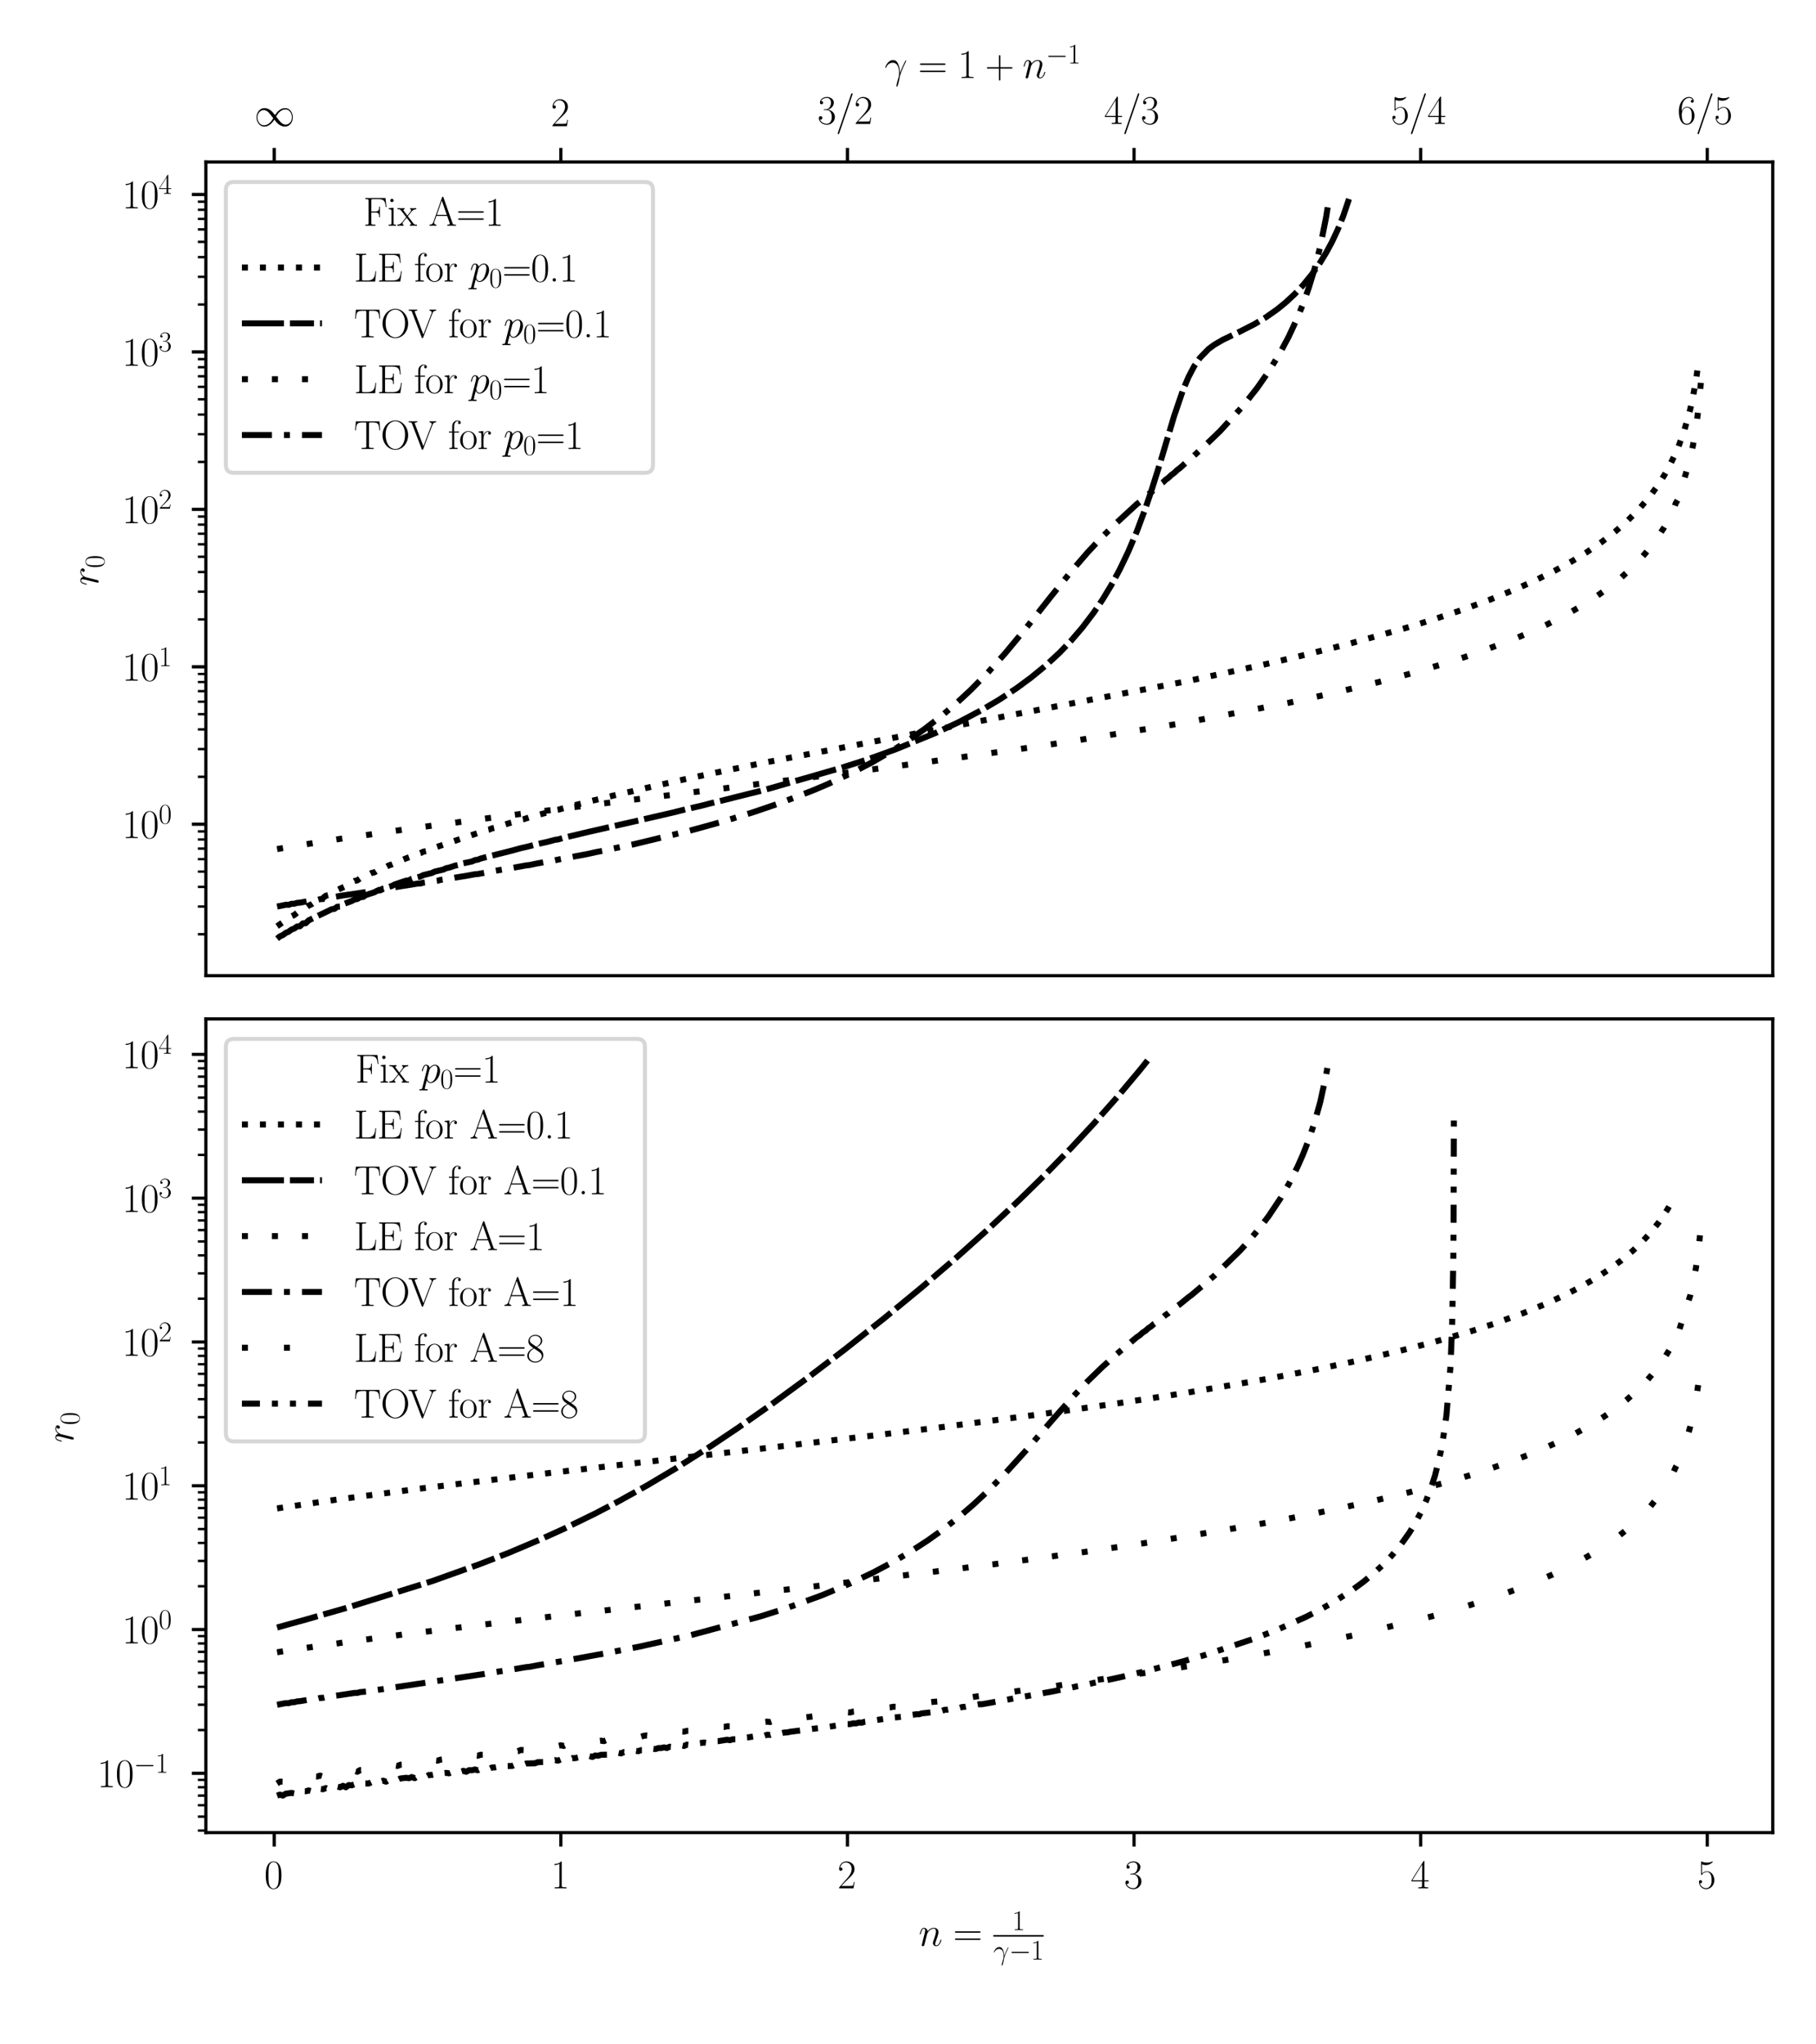 <?xml version="1.0" encoding="utf-8" standalone="no"?>
<!DOCTYPE svg PUBLIC "-//W3C//DTD SVG 1.1//EN"
  "http://www.w3.org/Graphics/SVG/1.1/DTD/svg11.dtd">
<svg height="510.236pt" version="1.1" viewBox="0 0 453.543 510.236" width="453.543pt" xmlns="http://www.w3.org/2000/svg" xmlns:xlink="http://www.w3.org/1999/xlink">
 <defs>
  <style type="text/css">*{stroke-linecap:butt;stroke-linejoin:round;}</style>
 </defs>
 <g id="figure_1">
  <g id="patch_1">
   <path d="M 0 510.236 
L 453.543 510.236 
L 453.543 0 
L 0 0 
z
" style="fill:#ffffff;"/>
  </g>
  <g id="axes_1">
   <g id="patch_2">
    <path d="M 51.416 243.591 
L 442.743 243.591 
L 442.743 40.44 
L 51.416 40.44 
z
" style="fill:#ffffff;"/>
   </g>
   <g id="matplotlib.axis_1">
    <g id="xtick_1">
     <g id="line2d_1">
      <defs>
       <path d="M 0 0 
L 0 -3.5 
" id="m8444d0cbc4" style="stroke:#000000;stroke-width:0.8;"/>
      </defs>
      <g>
       <use style="stroke:#000000;stroke-width:0.8;" x="68.488" xlink:href="#m8444d0cbc4" y="40.44"/>
      </g>
     </g>
     <g id="text_1">
      <!-- $\infty$ -->
      <g transform="translate(63.507 31.503)scale(0.1 -0.1)">
       <defs>
        <path d="M 3251 1736 
C 2906 2170 2829 2266 2630 2426 
C 2272 2713 1914 2828 1587 2828 
C 838 2828 352 2126 352 1379 
C 352 645 826 -64 1562 -64 
C 2298 -64 2829 517 3142 1028 
C 3488 594 3565 498 3763 338 
C 4122 51 4480 -64 4806 -64 
C 5555 -64 6042 638 6042 1385 
C 6042 2119 5568 2828 4832 2828 
C 4096 2828 3565 2247 3251 1736 
z
M 3418 1519 
C 3680 1979 4154 2624 4877 2624 
C 5555 2624 5901 1960 5901 1385 
C 5901 760 5472 242 4909 242 
C 4538 242 4250 511 4115 645 
C 3955 817 3808 1015 3418 1519 
z
M 2976 1245 
C 2714 785 2240 140 1517 140 
C 838 140 493 804 493 1379 
C 493 2004 922 2521 1485 2521 
C 1856 2521 2144 2253 2278 2119 
C 2438 1947 2586 1749 2976 1245 
z
" id="CMSY10-31" transform="scale(0.016)"/>
       </defs>
       <use transform="scale(0.996)" xlink:href="#CMSY10-31"/>
      </g>
     </g>
    </g>
    <g id="xtick_2">
     <g id="line2d_2">
      <g>
       <use style="stroke:#000000;stroke-width:0.8;" x="140.068" xlink:href="#m8444d0cbc4" y="40.44"/>
      </g>
     </g>
     <g id="text_2">
      <!-- 2 -->
      <g transform="translate(137.577 31.503)scale(0.1 -0.1)">
       <defs>
        <path d="M 2669 990 
L 2554 990 
C 2490 537 2438 460 2413 422 
C 2381 371 1920 371 1830 371 
L 602 371 
C 832 620 1280 1073 1824 1596 
C 2214 1966 2669 2400 2669 3033 
C 2669 3788 2067 4224 1395 4224 
C 691 4224 262 3603 262 3027 
C 262 2777 448 2745 525 2745 
C 589 2745 781 2783 781 3007 
C 781 3206 614 3264 525 3264 
C 486 3264 448 3257 422 3244 
C 544 3788 915 4057 1306 4057 
C 1862 4057 2227 3616 2227 3033 
C 2227 2477 1901 1998 1536 1583 
L 262 147 
L 262 0 
L 2515 0 
L 2669 990 
z
" id="CMR17-32" transform="scale(0.016)"/>
       </defs>
       <use transform="scale(0.996)" xlink:href="#CMR17-32"/>
      </g>
     </g>
    </g>
    <g id="xtick_3">
     <g id="line2d_3">
      <g>
       <use style="stroke:#000000;stroke-width:0.8;" x="211.648" xlink:href="#m8444d0cbc4" y="40.44"/>
      </g>
     </g>
     <g id="text_3">
      <!-- 3/2 -->
      <g transform="translate(204.176 30.949)scale(0.1 -0.1)">
       <defs>
        <path d="M 1414 2176 
C 1984 2176 2234 1673 2234 1094 
C 2234 322 1824 25 1453 25 
C 1114 25 563 193 390 691 
C 422 678 454 678 486 678 
C 640 678 755 780 755 947 
C 755 1132 614 1216 486 1216 
C 378 1216 211 1164 211 927 
C 211 335 787 -128 1466 -128 
C 2176 -128 2720 432 2720 1087 
C 2720 1718 2208 2176 1600 2246 
C 2086 2347 2554 2776 2554 3353 
C 2554 3856 2048 4224 1472 4224 
C 890 4224 378 3862 378 3347 
C 378 3123 544 3084 627 3084 
C 762 3084 877 3167 877 3334 
C 877 3500 762 3584 627 3584 
C 602 3584 570 3584 544 3571 
C 730 3999 1235 4076 1459 4076 
C 1683 4076 2106 3966 2106 3347 
C 2106 3167 2080 2851 1862 2574 
C 1670 2329 1453 2316 1242 2297 
C 1210 2297 1062 2284 1037 2284 
C 992 2278 966 2272 966 2227 
C 966 2182 973 2176 1101 2176 
L 1414 2176 
z
" id="CMR17-33" transform="scale(0.016)"/>
        <path d="M 2605 4575 
C 2637 4658 2637 4671 2637 4684 
C 2637 4761 2579 4800 2528 4800 
C 2451 4800 2426 4748 2400 4671 
L 326 -1376 
C 294 -1460 294 -1472 294 -1485 
C 294 -1562 352 -1600 403 -1600 
C 480 -1600 506 -1549 531 -1472 
L 2605 4575 
z
" id="CMR17-2f" transform="scale(0.016)"/>
       </defs>
       <use transform="scale(0.996)" xlink:href="#CMR17-33"/>
       <use transform="translate(45.69 0)scale(0.996)" xlink:href="#CMR17-2f"/>
       <use transform="translate(91.381 0)scale(0.996)" xlink:href="#CMR17-32"/>
      </g>
     </g>
    </g>
    <g id="xtick_4">
     <g id="line2d_4">
      <g>
       <use style="stroke:#000000;stroke-width:0.8;" x="283.228" xlink:href="#m8444d0cbc4" y="40.44"/>
      </g>
     </g>
     <g id="text_4">
      <!-- 4/3 -->
      <g transform="translate(275.756 30.949)scale(0.1 -0.1)">
       <defs>
        <path d="M 2150 4147 
C 2150 4281 2144 4288 2029 4288 
L 128 1254 
L 128 1088 
L 1779 1088 
L 1779 460 
C 1779 230 1766 166 1318 166 
L 1197 166 
L 1197 0 
C 1402 12 1747 12 1965 12 
C 2182 12 2528 12 2733 0 
L 2733 166 
L 2611 166 
C 2163 166 2150 230 2150 460 
L 2150 1088 
L 2803 1088 
L 2803 1254 
L 2150 1254 
L 2150 4147 
z
M 1798 3723 
L 1798 1254 
L 256 1254 
L 1798 3723 
z
" id="CMR17-34" transform="scale(0.016)"/>
       </defs>
       <use transform="scale(0.996)" xlink:href="#CMR17-34"/>
       <use transform="translate(45.69 0)scale(0.996)" xlink:href="#CMR17-2f"/>
       <use transform="translate(91.381 0)scale(0.996)" xlink:href="#CMR17-33"/>
      </g>
     </g>
    </g>
    <g id="xtick_5">
     <g id="line2d_5">
      <g>
       <use style="stroke:#000000;stroke-width:0.8;" x="354.807" xlink:href="#m8444d0cbc4" y="40.44"/>
      </g>
     </g>
     <g id="text_5">
      <!-- 5/4 -->
      <g transform="translate(347.335 30.949)scale(0.1 -0.1)">
       <defs>
        <path d="M 730 3750 
C 794 3724 1056 3641 1325 3641 
C 1920 3641 2246 3961 2432 4140 
C 2432 4191 2432 4224 2394 4224 
C 2387 4224 2374 4224 2323 4198 
C 2099 4102 1837 4032 1517 4032 
C 1325 4032 1037 4055 723 4191 
C 653 4224 640 4224 634 4224 
C 602 4224 595 4217 595 4090 
L 595 2231 
C 595 2113 595 2080 659 2080 
C 691 2080 704 2093 736 2139 
C 941 2435 1222 2560 1542 2560 
C 1766 2560 2246 2415 2246 1293 
C 2246 1087 2246 716 2054 422 
C 1894 159 1645 25 1370 25 
C 947 25 518 319 403 812 
C 429 806 480 793 506 793 
C 589 793 749 838 749 1036 
C 749 1209 627 1280 506 1280 
C 358 1280 262 1190 262 1011 
C 262 454 704 -128 1382 -128 
C 2042 -128 2669 441 2669 1267 
C 2669 2054 2170 2662 1549 2662 
C 1222 2662 947 2540 730 2304 
L 730 3750 
z
" id="CMR17-35" transform="scale(0.016)"/>
       </defs>
       <use transform="scale(0.996)" xlink:href="#CMR17-35"/>
       <use transform="translate(45.69 0)scale(0.996)" xlink:href="#CMR17-2f"/>
       <use transform="translate(91.381 0)scale(0.996)" xlink:href="#CMR17-34"/>
      </g>
     </g>
    </g>
    <g id="xtick_6">
     <g id="line2d_6">
      <g>
       <use style="stroke:#000000;stroke-width:0.8;" x="426.387" xlink:href="#m8444d0cbc4" y="40.44"/>
      </g>
     </g>
     <g id="text_6">
      <!-- 6/5 -->
      <g transform="translate(418.915 30.949)scale(0.1 -0.1)">
       <defs>
        <path d="M 678 2198 
C 678 3712 1395 4076 1811 4076 
C 1946 4076 2272 4049 2400 3782 
C 2298 3782 2106 3782 2106 3558 
C 2106 3385 2246 3328 2336 3328 
C 2394 3328 2566 3353 2566 3571 
C 2566 3987 2246 4224 1805 4224 
C 1043 4224 243 3411 243 2011 
C 243 257 966 -128 1478 -128 
C 2099 -128 2688 431 2688 1295 
C 2688 2101 2170 2688 1517 2688 
C 1126 2688 838 2430 678 1979 
L 678 2198 
z
M 1478 25 
C 691 25 691 1212 691 1450 
C 691 1914 909 2585 1504 2585 
C 1613 2585 1926 2585 2138 2140 
C 2253 1889 2253 1624 2253 1302 
C 2253 954 2253 696 2118 438 
C 1978 173 1773 25 1478 25 
z
" id="CMR17-36" transform="scale(0.016)"/>
       </defs>
       <use transform="scale(0.996)" xlink:href="#CMR17-36"/>
       <use transform="translate(45.69 0)scale(0.996)" xlink:href="#CMR17-2f"/>
       <use transform="translate(91.381 0)scale(0.996)" xlink:href="#CMR17-35"/>
      </g>
     </g>
    </g>
    <g id="text_7">
     <!-- $\gamma=1+n^{-1}$ -->
     <g transform="translate(220.914 19.477)scale(0.1 -0.1)">
      <defs>
       <path d="M 2419 785 
C 2406 1097 2394 1586 2150 2158 
C 2022 2476 1805 2816 1338 2816 
C 550 2816 122 1815 122 1649 
C 122 1592 166 1592 186 1592 
C 243 1592 243 1605 275 1688 
C 410 2081 819 2393 1261 2393 
C 2150 2393 2278 1408 2278 779 
C 2278 378 2234 245 2195 118 
C 2074 -276 1862 -1064 1862 -1242 
C 1862 -1293 1882 -1351 1933 -1351 
C 2029 -1351 2086 -1140 2157 -886 
C 2310 -327 2349 -47 2381 207 
C 2400 360 2765 1409 3270 2407 
C 3315 2509 3405 2681 3405 2700 
C 3405 2707 3398 2752 3341 2752 
C 3328 2752 3296 2752 3283 2726 
C 3270 2713 3046 2280 2854 1848 
C 2758 1630 2630 1344 2419 785 
z
" id="CMMI12-d" transform="scale(0.016)"/>
       <path d="M 4115 2048 
C 4211 2048 4307 2048 4307 2156 
C 4307 2272 4198 2272 4090 2272 
L 512 2272 
C 403 2272 294 2272 294 2156 
C 294 2048 390 2048 486 2048 
L 4115 2048 
z
M 4090 927 
C 4198 927 4307 927 4307 1043 
C 4307 1152 4211 1152 4115 1152 
L 486 1152 
C 390 1152 294 1152 294 1043 
C 294 927 403 927 512 927 
L 4090 927 
z
" id="CMR17-3d" transform="scale(0.016)"/>
       <path d="M 1702 4083 
C 1702 4217 1696 4224 1606 4224 
C 1357 3927 979 3833 621 3820 
C 602 3820 570 3820 563 3808 
C 557 3795 557 3782 557 3648 
C 755 3648 1088 3686 1344 3839 
L 1344 467 
C 1344 243 1331 166 781 166 
L 589 166 
L 589 0 
C 896 6 1216 12 1523 12 
C 1830 12 2150 6 2458 0 
L 2458 166 
L 2266 166 
C 1715 166 1702 236 1702 467 
L 1702 4083 
z
" id="CMR17-31" transform="scale(0.016)"/>
       <path d="M 2413 1472 
L 4109 1472 
C 4198 1472 4307 1472 4307 1580 
C 4307 1696 4205 1696 4109 1696 
L 2413 1696 
L 2413 3385 
C 2413 3475 2413 3584 2304 3584 
C 2189 3584 2189 3481 2189 3385 
L 2189 1696 
L 493 1696 
C 403 1696 294 1696 294 1587 
C 294 1472 397 1472 493 1472 
L 2189 1472 
L 2189 -194 
C 2189 -282 2189 -391 2298 -391 
C 2413 -391 2413 -289 2413 -194 
L 2413 1472 
z
" id="CMR17-2b" transform="scale(0.016)"/>
       <path d="M 1318 1870 
C 1331 1909 1491 2228 1728 2432 
C 1894 2585 2112 2687 2362 2687 
C 2618 2687 2707 2496 2707 2241 
C 2707 1877 2445 1149 2317 804 
C 2259 651 2227 568 2227 453 
C 2227 166 2426 -64 2733 -64 
C 3328 -64 3552 874 3552 913 
C 3552 945 3526 970 3488 970 
C 3430 970 3424 951 3392 842 
C 3245 319 3002 64 2752 64 
C 2688 64 2586 70 2586 274 
C 2586 434 2656 625 2694 715 
C 2822 1066 3091 1781 3091 2145 
C 3091 2528 2867 2816 2381 2816 
C 1811 2816 1510 2413 1395 2253 
C 1376 2617 1114 2816 832 2816 
C 627 2816 486 2694 378 2477 
C 262 2247 173 1864 173 1838 
C 173 1813 198 1781 243 1781 
C 294 1781 301 1787 339 1934 
C 442 2324 557 2687 813 2687 
C 960 2687 1011 2585 1011 2394 
C 1011 2253 947 2004 902 1807 
L 723 1117 
C 698 996 627 708 595 593 
C 550 427 480 127 480 95 
C 480 6 550 -64 646 -64 
C 723 -64 813 -26 864 70 
C 877 102 934 325 966 453 
L 1107 1028 
L 1318 1870 
z
" id="CMMI12-6e" transform="scale(0.016)"/>
       <path d="M 4218 1472 
C 4326 1472 4442 1472 4442 1600 
C 4442 1728 4326 1728 4218 1728 
L 755 1728 
C 646 1728 531 1728 531 1600 
C 531 1472 646 1472 755 1472 
L 4218 1472 
z
" id="CMSY10-0" transform="scale(0.016)"/>
      </defs>
      <use transform="scale(0.996)" xlink:href="#CMMI12-d"/>
      <use transform="translate(83.693 0)scale(0.996)" xlink:href="#CMR17-3d"/>
      <use transform="translate(183.081 0)scale(0.996)" xlink:href="#CMR17-31"/>
      <use transform="translate(250.911 0)scale(0.996)" xlink:href="#CMR17-2b"/>
      <use transform="translate(344.765 0)scale(0.996)" xlink:href="#CMMI12-6e"/>
      <use transform="translate(402.995 36.154)scale(0.697)" xlink:href="#CMSY10-0"/>
      <use transform="translate(457.236 36.154)scale(0.697)" xlink:href="#CMR17-31"/>
     </g>
    </g>
   </g>
   <g id="matplotlib.axis_2">
    <g id="ytick_1">
     <g id="line2d_7">
      <defs>
       <path d="M 0 0 
L -3.5 0 
" id="m07401f1093" style="stroke:#000000;stroke-width:0.8;"/>
      </defs>
      <g>
       <use style="stroke:#000000;stroke-width:0.8;" x="51.416" xlink:href="#m07401f1093" y="205.782"/>
      </g>
     </g>
     <g id="text_8">
      <!-- $\mathdefault{10^{0}}$ -->
      <g transform="translate(30.482 209.241)scale(0.1 -0.1)">
       <defs>
        <path d="M 2688 2038 
C 2688 2430 2682 3099 2413 3613 
C 2176 4063 1798 4224 1466 4224 
C 1158 4224 768 4082 525 3620 
C 269 3137 243 2539 243 2038 
C 243 1671 250 1112 448 623 
C 723 -39 1216 -128 1466 -128 
C 1760 -128 2208 -7 2470 604 
C 2662 1048 2688 1568 2688 2038 
z
M 1466 -26 
C 1056 -26 813 328 723 816 
C 653 1196 653 1749 653 2109 
C 653 2604 653 3015 736 3407 
C 858 3954 1216 4121 1466 4121 
C 1728 4121 2067 3947 2189 3420 
C 2272 3054 2278 2623 2278 2109 
C 2278 1691 2278 1176 2202 797 
C 2067 96 1690 -26 1466 -26 
z
" id="CMR17-30" transform="scale(0.016)"/>
       </defs>
       <use transform="scale(0.996)" xlink:href="#CMR17-31"/>
       <use transform="translate(45.69 0)scale(0.996)" xlink:href="#CMR17-30"/>
       <use transform="translate(91.381 36.154)scale(0.697)" xlink:href="#CMR17-30"/>
      </g>
     </g>
    </g>
    <g id="ytick_2">
     <g id="line2d_8">
      <g>
       <use style="stroke:#000000;stroke-width:0.8;" x="51.416" xlink:href="#m07401f1093" y="166.476"/>
      </g>
     </g>
     <g id="text_9">
      <!-- $\mathdefault{10^{1}}$ -->
      <g transform="translate(30.482 169.936)scale(0.1 -0.1)">
       <use transform="scale(0.996)" xlink:href="#CMR17-31"/>
       <use transform="translate(45.69 0)scale(0.996)" xlink:href="#CMR17-30"/>
       <use transform="translate(91.381 36.154)scale(0.697)" xlink:href="#CMR17-31"/>
      </g>
     </g>
    </g>
    <g id="ytick_3">
     <g id="line2d_9">
      <g>
       <use style="stroke:#000000;stroke-width:0.8;" x="51.416" xlink:href="#m07401f1093" y="127.171"/>
      </g>
     </g>
     <g id="text_10">
      <!-- $\mathdefault{10^{2}}$ -->
      <g transform="translate(30.482 130.63)scale(0.1 -0.1)">
       <use transform="scale(0.996)" xlink:href="#CMR17-31"/>
       <use transform="translate(45.69 0)scale(0.996)" xlink:href="#CMR17-30"/>
       <use transform="translate(91.381 36.154)scale(0.697)" xlink:href="#CMR17-32"/>
      </g>
     </g>
    </g>
    <g id="ytick_4">
     <g id="line2d_10">
      <g>
       <use style="stroke:#000000;stroke-width:0.8;" x="51.416" xlink:href="#m07401f1093" y="87.865"/>
      </g>
     </g>
     <g id="text_11">
      <!-- $\mathdefault{10^{3}}$ -->
      <g transform="translate(30.482 91.324)scale(0.1 -0.1)">
       <use transform="scale(0.996)" xlink:href="#CMR17-31"/>
       <use transform="translate(45.69 0)scale(0.996)" xlink:href="#CMR17-30"/>
       <use transform="translate(91.381 36.154)scale(0.697)" xlink:href="#CMR17-33"/>
      </g>
     </g>
    </g>
    <g id="ytick_5">
     <g id="line2d_11">
      <g>
       <use style="stroke:#000000;stroke-width:0.8;" x="51.416" xlink:href="#m07401f1093" y="48.559"/>
      </g>
     </g>
     <g id="text_12">
      <!-- $\mathdefault{10^{4}}$ -->
      <g transform="translate(30.482 52.018)scale(0.1 -0.1)">
       <use transform="scale(0.996)" xlink:href="#CMR17-31"/>
       <use transform="translate(45.69 0)scale(0.996)" xlink:href="#CMR17-30"/>
       <use transform="translate(91.381 36.154)scale(0.697)" xlink:href="#CMR17-34"/>
      </g>
     </g>
    </g>
    <g id="ytick_6">
     <g id="line2d_12">
      <defs>
       <path d="M 0 0 
L -2 0 
" id="m53964a3854" style="stroke:#000000;stroke-width:0.6;"/>
      </defs>
      <g>
       <use style="stroke:#000000;stroke-width:0.6;" x="51.416" xlink:href="#m53964a3854" y="233.256"/>
      </g>
     </g>
    </g>
    <g id="ytick_7">
     <g id="line2d_13">
      <g>
       <use style="stroke:#000000;stroke-width:0.6;" x="51.416" xlink:href="#m53964a3854" y="226.334"/>
      </g>
     </g>
    </g>
    <g id="ytick_8">
     <g id="line2d_14">
      <g>
       <use style="stroke:#000000;stroke-width:0.6;" x="51.416" xlink:href="#m53964a3854" y="221.423"/>
      </g>
     </g>
    </g>
    <g id="ytick_9">
     <g id="line2d_15">
      <g>
       <use style="stroke:#000000;stroke-width:0.6;" x="51.416" xlink:href="#m53964a3854" y="217.614"/>
      </g>
     </g>
    </g>
    <g id="ytick_10">
     <g id="line2d_16">
      <g>
       <use style="stroke:#000000;stroke-width:0.6;" x="51.416" xlink:href="#m53964a3854" y="214.502"/>
      </g>
     </g>
    </g>
    <g id="ytick_11">
     <g id="line2d_17">
      <g>
       <use style="stroke:#000000;stroke-width:0.6;" x="51.416" xlink:href="#m53964a3854" y="211.871"/>
      </g>
     </g>
    </g>
    <g id="ytick_12">
     <g id="line2d_18">
      <g>
       <use style="stroke:#000000;stroke-width:0.6;" x="51.416" xlink:href="#m53964a3854" y="209.591"/>
      </g>
     </g>
    </g>
    <g id="ytick_13">
     <g id="line2d_19">
      <g>
       <use style="stroke:#000000;stroke-width:0.6;" x="51.416" xlink:href="#m53964a3854" y="207.581"/>
      </g>
     </g>
    </g>
    <g id="ytick_14">
     <g id="line2d_20">
      <g>
       <use style="stroke:#000000;stroke-width:0.6;" x="51.416" xlink:href="#m53964a3854" y="193.95"/>
      </g>
     </g>
    </g>
    <g id="ytick_15">
     <g id="line2d_21">
      <g>
       <use style="stroke:#000000;stroke-width:0.6;" x="51.416" xlink:href="#m53964a3854" y="187.028"/>
      </g>
     </g>
    </g>
    <g id="ytick_16">
     <g id="line2d_22">
      <g>
       <use style="stroke:#000000;stroke-width:0.6;" x="51.416" xlink:href="#m53964a3854" y="182.118"/>
      </g>
     </g>
    </g>
    <g id="ytick_17">
     <g id="line2d_23">
      <g>
       <use style="stroke:#000000;stroke-width:0.6;" x="51.416" xlink:href="#m53964a3854" y="178.309"/>
      </g>
     </g>
    </g>
    <g id="ytick_18">
     <g id="line2d_24">
      <g>
       <use style="stroke:#000000;stroke-width:0.6;" x="51.416" xlink:href="#m53964a3854" y="175.196"/>
      </g>
     </g>
    </g>
    <g id="ytick_19">
     <g id="line2d_25">
      <g>
       <use style="stroke:#000000;stroke-width:0.6;" x="51.416" xlink:href="#m53964a3854" y="172.565"/>
      </g>
     </g>
    </g>
    <g id="ytick_20">
     <g id="line2d_26">
      <g>
       <use style="stroke:#000000;stroke-width:0.6;" x="51.416" xlink:href="#m53964a3854" y="170.285"/>
      </g>
     </g>
    </g>
    <g id="ytick_21">
     <g id="line2d_27">
      <g>
       <use style="stroke:#000000;stroke-width:0.6;" x="51.416" xlink:href="#m53964a3854" y="168.275"/>
      </g>
     </g>
    </g>
    <g id="ytick_22">
     <g id="line2d_28">
      <g>
       <use style="stroke:#000000;stroke-width:0.6;" x="51.416" xlink:href="#m53964a3854" y="154.644"/>
      </g>
     </g>
    </g>
    <g id="ytick_23">
     <g id="line2d_29">
      <g>
       <use style="stroke:#000000;stroke-width:0.6;" x="51.416" xlink:href="#m53964a3854" y="147.723"/>
      </g>
     </g>
    </g>
    <g id="ytick_24">
     <g id="line2d_30">
      <g>
       <use style="stroke:#000000;stroke-width:0.6;" x="51.416" xlink:href="#m53964a3854" y="142.812"/>
      </g>
     </g>
    </g>
    <g id="ytick_25">
     <g id="line2d_31">
      <g>
       <use style="stroke:#000000;stroke-width:0.6;" x="51.416" xlink:href="#m53964a3854" y="139.003"/>
      </g>
     </g>
    </g>
    <g id="ytick_26">
     <g id="line2d_32">
      <g>
       <use style="stroke:#000000;stroke-width:0.6;" x="51.416" xlink:href="#m53964a3854" y="135.891"/>
      </g>
     </g>
    </g>
    <g id="ytick_27">
     <g id="line2d_33">
      <g>
       <use style="stroke:#000000;stroke-width:0.6;" x="51.416" xlink:href="#m53964a3854" y="133.259"/>
      </g>
     </g>
    </g>
    <g id="ytick_28">
     <g id="line2d_34">
      <g>
       <use style="stroke:#000000;stroke-width:0.6;" x="51.416" xlink:href="#m53964a3854" y="130.98"/>
      </g>
     </g>
    </g>
    <g id="ytick_29">
     <g id="line2d_35">
      <g>
       <use style="stroke:#000000;stroke-width:0.6;" x="51.416" xlink:href="#m53964a3854" y="128.969"/>
      </g>
     </g>
    </g>
    <g id="ytick_30">
     <g id="line2d_36">
      <g>
       <use style="stroke:#000000;stroke-width:0.6;" x="51.416" xlink:href="#m53964a3854" y="115.338"/>
      </g>
     </g>
    </g>
    <g id="ytick_31">
     <g id="line2d_37">
      <g>
       <use style="stroke:#000000;stroke-width:0.6;" x="51.416" xlink:href="#m53964a3854" y="108.417"/>
      </g>
     </g>
    </g>
    <g id="ytick_32">
     <g id="line2d_38">
      <g>
       <use style="stroke:#000000;stroke-width:0.6;" x="51.416" xlink:href="#m53964a3854" y="103.506"/>
      </g>
     </g>
    </g>
    <g id="ytick_33">
     <g id="line2d_39">
      <g>
       <use style="stroke:#000000;stroke-width:0.6;" x="51.416" xlink:href="#m53964a3854" y="99.697"/>
      </g>
     </g>
    </g>
    <g id="ytick_34">
     <g id="line2d_40">
      <g>
       <use style="stroke:#000000;stroke-width:0.6;" x="51.416" xlink:href="#m53964a3854" y="96.585"/>
      </g>
     </g>
    </g>
    <g id="ytick_35">
     <g id="line2d_41">
      <g>
       <use style="stroke:#000000;stroke-width:0.6;" x="51.416" xlink:href="#m53964a3854" y="93.953"/>
      </g>
     </g>
    </g>
    <g id="ytick_36">
     <g id="line2d_42">
      <g>
       <use style="stroke:#000000;stroke-width:0.6;" x="51.416" xlink:href="#m53964a3854" y="91.674"/>
      </g>
     </g>
    </g>
    <g id="ytick_37">
     <g id="line2d_43">
      <g>
       <use style="stroke:#000000;stroke-width:0.6;" x="51.416" xlink:href="#m53964a3854" y="89.663"/>
      </g>
     </g>
    </g>
    <g id="ytick_38">
     <g id="line2d_44">
      <g>
       <use style="stroke:#000000;stroke-width:0.6;" x="51.416" xlink:href="#m53964a3854" y="76.033"/>
      </g>
     </g>
    </g>
    <g id="ytick_39">
     <g id="line2d_45">
      <g>
       <use style="stroke:#000000;stroke-width:0.6;" x="51.416" xlink:href="#m53964a3854" y="69.111"/>
      </g>
     </g>
    </g>
    <g id="ytick_40">
     <g id="line2d_46">
      <g>
       <use style="stroke:#000000;stroke-width:0.6;" x="51.416" xlink:href="#m53964a3854" y="64.2"/>
      </g>
     </g>
    </g>
    <g id="ytick_41">
     <g id="line2d_47">
      <g>
       <use style="stroke:#000000;stroke-width:0.6;" x="51.416" xlink:href="#m53964a3854" y="60.391"/>
      </g>
     </g>
    </g>
    <g id="ytick_42">
     <g id="line2d_48">
      <g>
       <use style="stroke:#000000;stroke-width:0.6;" x="51.416" xlink:href="#m53964a3854" y="57.279"/>
      </g>
     </g>
    </g>
    <g id="ytick_43">
     <g id="line2d_49">
      <g>
       <use style="stroke:#000000;stroke-width:0.6;" x="51.416" xlink:href="#m53964a3854" y="54.648"/>
      </g>
     </g>
    </g>
    <g id="ytick_44">
     <g id="line2d_50">
      <g>
       <use style="stroke:#000000;stroke-width:0.6;" x="51.416" xlink:href="#m53964a3854" y="52.368"/>
      </g>
     </g>
    </g>
    <g id="ytick_45">
     <g id="line2d_51">
      <g>
       <use style="stroke:#000000;stroke-width:0.6;" x="51.416" xlink:href="#m53964a3854" y="50.358"/>
      </g>
     </g>
    </g>
    <g id="text_13">
     <!-- $r_ 0$ -->
     <g transform="translate(24.545 146.249)rotate(-90)scale(0.1 -0.1)">
      <defs>
       <path d="M 2490 2633 
C 2291 2598 2189 2457 2189 2316 
C 2189 2163 2310 2111 2400 2111 
C 2579 2111 2726 2265 2726 2457 
C 2726 2651 2528 2816 2208 2816 
C 1952 2816 1658 2700 1389 2335 
C 1344 2660 1088 2816 832 2816 
C 582 2816 454 2642 378 2508 
C 269 2278 173 1892 173 1860 
C 173 1834 198 1801 243 1801 
C 294 1801 301 1808 339 1957 
C 435 2342 557 2687 813 2687 
C 966 2687 1011 2604 1011 2419 
C 1011 2278 947 2028 902 1827 
L 723 1130 
C 698 1007 627 716 595 600 
C 550 432 480 128 480 96 
C 480 6 550 -64 646 -64 
C 717 -64 838 -20 877 109 
C 896 160 1133 1136 1171 1285 
C 1203 1427 1242 1562 1274 1705 
C 1299 1795 1325 1898 1344 1982 
C 1363 2040 1536 2355 1696 2495 
C 1773 2566 1939 2687 2202 2687 
C 2304 2687 2406 2674 2490 2633 
z
" id="CMMI12-72" transform="scale(0.016)"/>
      </defs>
      <use transform="scale(0.996)" xlink:href="#CMMI12-72"/>
      <use transform="translate(43.961 -14.944)scale(0.697)" xlink:href="#CMR17-30"/>
     </g>
    </g>
   </g>
   <g id="line2d_52">
    <path clip-path="url(#pb71d82cf70)" d="M 69.204 231.245 
L 72.783 228.797 
L 73.499 228.452 
L 74.214 227.875 
L 74.93 227.512 
L 75.646 226.981 
L 76.362 226.621 
L 77.078 226.111 
L 77.793 225.774 
L 78.509 225.267 
L 79.225 224.968 
L 79.941 224.445 
L 80.657 224.198 
L 81.372 223.647 
L 82.088 223.461 
L 82.804 222.87 
L 86.383 221.211 
L 87.099 220.656 
L 87.815 220.388 
L 88.53 219.954 
L 89.246 219.796 
L 89.962 219.269 
L 90.678 219.038 
L 92.825 217.947 
L 93.541 217.786 
L 94.257 217.306 
L 94.973 217.11 
L 95.688 216.681 
L 96.404 216.459 
L 97.12 216.07 
L 97.836 215.833 
L 99.267 215.228 
L 101.415 214.308 
L 103.562 213.534 
L 104.278 213.191 
L 104.994 213.005 
L 105.71 212.648 
L 106.425 212.491 
L 107.141 212.115 
L 121.457 207.262 
L 122.173 207.113 
L 122.889 206.818 
L 123.604 206.658 
L 125.036 206.214 
L 127.183 205.523 
L 129.331 204.949 
L 130.047 204.688 
L 130.762 204.547 
L 132.194 204.078 
L 138.636 202.308 
L 139.352 202.179 
L 140.784 201.769 
L 142.931 201.18 
L 145.078 200.659 
L 147.942 199.917 
L 154.384 198.339 
L 157.963 197.547 
L 159.394 197.182 
L 167.984 195.235 
L 172.995 194.128 
L 178.005 193.076 
L 183.016 192.015 
L 185.163 191.601 
L 187.311 191.133 
L 190.174 190.553 
L 296.828 170 
L 315.439 165.972 
L 324.028 163.957 
L 336.912 160.745 
L 351.228 156.749 
L 358.386 154.534 
L 364.829 152.385 
L 371.987 149.763 
L 378.429 147.146 
L 383.439 144.897 
L 388.45 142.411 
L 392.745 140.037 
L 396.324 137.845 
L 399.903 135.405 
L 403.482 132.644 
L 406.345 130.133 
L 409.208 127.265 
L 412.071 123.908 
L 414.219 120.922 
L 415.65 118.653 
L 417.082 116.071 
L 418.514 113.079 
L 419.229 111.432 
L 420.661 107.417 
L 422.093 102.339 
L 422.808 99.136 
L 423.524 95.224 
L 424.24 90.191 
L 424.24 90.191 
" style="fill:none;stroke:#000000;stroke-dasharray:1.5,3;stroke-dashoffset:0;stroke-width:1.5;"/>
   </g>
   <g id="line2d_53">
    <path clip-path="url(#pb71d82cf70)" d="M 69.204 234.357 
L 69.92 233.78 
L 70.635 233.47 
L 71.351 232.926 
L 72.067 232.627 
L 72.783 232.101 
L 73.499 231.824 
L 74.214 231.302 
L 74.93 231.245 
L 75.646 230.532 
L 76.362 230.503 
L 77.078 229.784 
L 82.804 227.028 
L 83.52 226.913 
L 84.236 226.388 
L 84.951 226.334 
L 85.667 225.766 
L 87.815 224.968 
L 88.53 224.573 
L 89.246 224.45 
L 89.962 224 
L 90.678 223.948 
L 91.394 223.461 
L 93.541 222.754 
L 94.257 222.362 
L 94.973 222.299 
L 95.688 221.842 
L 97.836 221.211 
L 98.552 220.834 
L 101.415 219.868 
L 102.131 219.796 
L 102.846 219.401 
L 104.994 218.853 
L 105.71 218.49 
L 107.857 217.959 
L 108.573 217.613 
L 110.72 217.11 
L 111.436 216.762 
L 112.152 216.62 
L 113.583 216.143 
L 115.015 215.833 
L 115.731 215.537 
L 117.878 215.081 
L 118.594 214.747 
L 119.31 214.645 
L 120.025 214.36 
L 121.457 213.978 
L 127.899 212.365 
L 130.047 211.77 
L 132.194 211.272 
L 134.341 210.71 
L 136.489 210.244 
L 138.636 209.672 
L 139.352 209.591 
L 140.784 209.17 
L 145.794 207.979 
L 147.226 207.644 
L 157.963 205.195 
L 159.394 204.868 
L 167.984 202.884 
L 169.416 202.528 
L 171.563 201.98 
L 175.142 201.173 
L 177.289 200.608 
L 179.437 200.099 
L 187.311 198.117 
L 189.458 197.6 
L 192.321 196.825 
L 210.216 191.675 
L 216.658 189.603 
L 220.237 188.325 
L 223.816 187.028 
L 233.837 182.926 
L 239.564 180.24 
L 245.29 177.209 
L 249.585 174.671 
L 253.88 171.837 
L 257.459 169.2 
L 261.038 166.273 
L 264.617 162.97 
L 267.48 159.993 
L 270.343 156.653 
L 273.206 152.886 
L 275.354 149.706 
L 277.501 146.163 
L 279.649 142.192 
L 281.796 137.711 
L 283.943 132.627 
L 286.091 126.866 
L 287.522 122.631 
L 289.67 115.814 
L 293.249 103.833 
L 295.396 97.541 
L 296.828 94.123 
L 298.259 91.409 
L 299.691 89.337 
L 301.838 87.135 
L 303.27 86.076 
L 305.417 84.827 
L 309.712 82.756 
L 313.291 80.931 
L 316.154 79.221 
L 319.018 77.205 
L 321.165 75.452 
L 323.312 73.455 
L 325.46 71.169 
L 327.607 68.536 
L 329.754 65.47 
L 331.186 63.124 
L 332.618 60.475 
L 334.049 57.442 
L 335.481 53.906 
L 336.912 49.674 
L 336.912 49.674 
" style="fill:none;stroke:#000000;stroke-dasharray:10.5,1.5,6,1.5;stroke-dashoffset:0;stroke-width:1.5;"/>
   </g>
   <g id="line2d_54">
    <path clip-path="url(#pb71d82cf70)" d="M 69.204 211.993 
L 72.783 211.368 
L 76.362 210.807 
L 79.941 210.214 
L 82.088 209.914 
L 84.236 209.549 
L 85.667 209.33 
L 101.415 207.038 
L 103.562 206.748 
L 110.004 205.854 
L 113.583 205.402 
L 116.446 204.99 
L 134.341 202.657 
L 137.205 202.318 
L 142.931 201.565 
L 146.51 201.14 
L 150.089 200.664 
L 153.668 200.222 
L 164.405 198.874 
L 167.984 198.439 
L 175.858 197.446 
L 186.595 196.108 
L 195.9 194.924 
L 200.911 194.295 
L 208.785 193.272 
L 212.364 192.815 
L 225.964 191.011 
L 231.69 190.237 
L 253.164 187.229 
L 266.764 185.209 
L 296.112 180.404 
L 321.881 175.461 
L 334.049 172.786 
L 344.07 170.355 
L 351.944 168.265 
L 361.25 165.53 
L 368.408 163.194 
L 377.713 159.715 
L 382.008 157.91 
L 386.303 155.938 
L 390.597 153.763 
L 394.892 151.332 
L 398.471 149.066 
L 402.05 146.5 
L 404.913 144.183 
L 407.777 141.555 
L 409.924 139.32 
L 412.071 136.784 
L 414.219 133.86 
L 415.65 131.617 
L 417.082 129.068 
L 417.798 127.647 
L 418.514 125.653 
L 419.229 124.423 
L 422.093 114.612 
L 422.808 111.258 
L 423.524 107.119 
L 424.24 101.686 
L 424.956 93.743 
L 424.956 93.743 
" style="fill:none;stroke:#000000;stroke-dasharray:1.5,6;stroke-dashoffset:0;stroke-width:1.5;"/>
   </g>
   <g id="line2d_55">
    <path clip-path="url(#pb71d82cf70)" d="M 69.204 226.334 
L 70.635 226.052 
L 71.351 225.896 
L 72.067 225.913 
L 72.783 225.659 
L 73.499 225.637 
L 74.214 225.42 
L 74.93 225.366 
L 76.362 225.1 
L 78.509 224.718 
L 79.225 224.707 
L 79.941 224.484 
L 80.657 224.45 
L 81.372 224.253 
L 82.088 224.198 
L 83.52 223.948 
L 85.667 223.564 
L 93.541 222.412 
L 94.257 222.2 
L 94.973 222.187 
L 95.688 221.974 
L 96.404 221.965 
L 97.836 221.638 
L 104.278 220.609 
L 104.994 220.59 
L 105.71 220.378 
L 109.288 219.894 
L 110.004 219.686 
L 112.152 219.413 
L 113.583 219.131 
L 116.446 218.67 
L 118.594 218.276 
L 119.31 218.222 
L 120.741 217.959 
L 122.889 217.551 
L 127.899 216.7 
L 131.478 216.053 
L 132.194 215.987 
L 133.626 215.68 
L 136.489 215.154 
L 137.92 214.934 
L 140.068 214.471 
L 142.931 213.924 
L 146.51 213.267 
L 148.657 212.787 
L 150.805 212.365 
L 155.815 211.283 
L 157.963 210.864 
L 159.394 210.523 
L 172.279 207.392 
L 178.721 205.623 
L 181.584 204.797 
L 188.026 202.813 
L 195.184 200.377 
L 203.058 197.335 
L 206.637 195.82 
L 213.079 192.797 
L 218.09 190.175 
L 223.1 187.256 
L 226.679 184.967 
L 230.974 181.969 
L 235.269 178.636 
L 238.848 175.589 
L 242.427 172.275 
L 246.722 167.914 
L 251.017 163.138 
L 256.027 157.095 
L 262.469 148.943 
L 267.48 142.725 
L 271.775 137.76 
L 275.354 133.961 
L 278.933 130.458 
L 283.943 125.841 
L 284.659 125.324 
L 285.375 124.608 
L 286.091 124.1 
L 286.807 123.403 
L 287.522 122.889 
L 288.238 122.187 
L 288.954 121.686 
L 289.67 120.994 
L 290.386 120.487 
L 291.101 119.8 
L 291.817 119.285 
L 292.533 118.591 
L 293.249 118.078 
L 293.965 117.385 
L 294.68 116.859 
L 296.828 114.925 
L 297.544 114.371 
L 299.691 112.376 
L 301.123 111.058 
L 302.554 109.705 
L 304.702 107.635 
L 310.428 101.364 
L 314.007 96.825 
L 316.87 92.719 
L 319.733 88.028 
L 321.881 83.992 
L 324.028 79.353 
L 325.46 75.811 
L 326.891 71.784 
L 328.323 67.098 
L 329.754 61.455 
L 331.186 54.276 
L 331.902 49.744 
L 331.902 49.744 
" style="fill:none;stroke:#000000;stroke-dasharray:7.5,3,1.5,3;stroke-dashoffset:0;stroke-width:1.5;"/>
   </g>
   <g id="patch_3">
    <path d="M 51.416 243.591 
L 51.416 40.44 
" style="fill:none;stroke:#000000;stroke-linecap:square;stroke-linejoin:miter;stroke-width:0.8;"/>
   </g>
   <g id="patch_4">
    <path d="M 442.743 243.591 
L 442.743 40.44 
" style="fill:none;stroke:#000000;stroke-linecap:square;stroke-linejoin:miter;stroke-width:0.8;"/>
   </g>
   <g id="patch_5">
    <path d="M 51.416 243.591 
L 442.743 243.591 
" style="fill:none;stroke:#000000;stroke-linecap:square;stroke-linejoin:miter;stroke-width:0.8;"/>
   </g>
   <g id="patch_6">
    <path d="M 51.416 40.44 
L 442.743 40.44 
" style="fill:none;stroke:#000000;stroke-linecap:square;stroke-linejoin:miter;stroke-width:0.8;"/>
   </g>
   <g id="legend_1">
    <g id="patch_7">
     <path d="M 58.416 118.044 
L 161.085 118.044 
Q 163.085 118.044 163.085 116.044 
L 163.085 47.44 
Q 163.085 45.44 161.085 45.44 
L 58.416 45.44 
Q 56.416 45.44 56.416 47.44 
L 56.416 116.044 
Q 56.416 118.044 58.416 118.044 
z
" style="fill:#ffffff;opacity:0.8;stroke:#cccccc;stroke-linejoin:miter;"/>
    </g>
    <g id="text_14">
     <!-- Fix A=1 -->
     <g transform="translate(90.725 56.359)scale(0.1 -0.1)">
      <defs>
       <path d="M 3482 4339 
L 326 4339 
L 326 4172 
C 768 4172 838 4172 838 3883 
L 838 450 
C 838 166 768 166 326 166 
L 326 0 
C 512 12 870 12 1069 12 
C 1331 12 1638 12 1901 0 
L 1901 166 
L 1760 166 
C 1274 166 1261 229 1261 456 
L 1261 2073 
L 1837 2073 
C 2432 2073 2490 1865 2490 1334 
L 2605 1334 
L 2605 2991 
L 2490 2991 
C 2490 2451 2432 2240 1837 2240 
L 1261 2240 
L 1261 3922 
C 1261 4140 1274 4172 1530 4172 
L 2355 4172 
C 3322 4172 3430 3774 3520 2920 
L 3635 2920 
L 3482 4339 
z
" id="CMR17-46" transform="scale(0.016)"/>
       <path d="M 992 3961 
C 992 4102 877 4224 730 4224 
C 589 4224 467 4108 467 3961 
C 467 3820 582 3699 730 3699 
C 870 3699 992 3814 992 3961 
z
M 243 2745 
L 243 2579 
C 602 2579 653 2540 653 2231 
L 653 443 
C 653 198 627 166 218 166 
L 218 0 
C 371 12 646 12 806 12 
C 960 12 1222 12 1370 0 
L 1370 166 
C 992 166 979 205 979 436 
L 979 2816 
L 243 2745 
z
" id="CMR17-69" transform="scale(0.016)"/>
       <path d="M 1664 1491 
C 1856 1740 2074 2022 2253 2233 
C 2464 2476 2707 2579 2989 2585 
L 2989 2752 
C 2880 2745 2656 2739 2541 2739 
C 2368 2739 2170 2739 2022 2752 
L 2022 2585 
C 2112 2572 2163 2508 2163 2419 
C 2163 2304 2099 2233 2067 2188 
L 1594 1587 
L 1030 2323 
C 973 2393 973 2406 973 2438 
C 973 2515 1037 2579 1146 2585 
L 1146 2752 
C 992 2739 717 2739 557 2739 
C 384 2739 179 2739 38 2752 
L 38 2585 
C 384 2585 461 2560 614 2368 
L 1350 1414 
C 1363 1401 1395 1363 1395 1344 
C 1395 1318 838 633 768 544 
C 480 198 179 172 6 166 
L 6 0 
C 115 6 339 12 454 12 
C 582 12 864 12 979 0 
L 979 166 
C 941 172 838 185 838 332 
C 838 448 890 518 947 595 
L 1478 1248 
L 2035 524 
C 2086 454 2163 358 2163 313 
C 2163 224 2086 172 1984 166 
L 1984 0 
C 2138 12 2413 12 2573 12 
C 2746 12 2950 12 3091 0 
L 3091 166 
C 2771 166 2675 179 2522 377 
L 1664 1491 
z
" id="CMR17-78" transform="scale(0.016)"/>
       <path d="M 2323 4441 
C 2291 4524 2278 4544 2214 4544 
C 2150 4544 2138 4524 2106 4441 
L 749 580 
C 627 236 371 166 147 166 
L 147 0 
C 262 12 518 12 640 12 
C 800 12 1056 12 1210 0 
L 1210 166 
C 909 179 864 382 864 459 
C 864 516 877 548 890 586 
L 1229 1536 
L 2906 1536 
L 3290 453 
C 3322 376 3322 363 3322 338 
C 3322 166 3046 166 2925 166 
L 2925 0 
C 3110 12 3443 12 3642 12 
C 3808 12 4128 12 4282 0 
L 4282 166 
C 3942 166 3827 166 3744 402 
L 2323 4441 
z
M 2067 3924 
L 2848 1702 
L 1286 1702 
L 2067 3924 
z
" id="CMR17-41" transform="scale(0.016)"/>
      </defs>
      <use transform="scale(0.996)" xlink:href="#CMR17-46"/>
      <use transform="translate(59.984 0)scale(0.996)" xlink:href="#CMR17-69"/>
      <use transform="translate(84.855 0)scale(0.996)" xlink:href="#CMR17-78"/>
      <use transform="translate(163.224 0)scale(0.996)" xlink:href="#CMR17-41"/>
      <use transform="translate(232.296 0)scale(0.996)" xlink:href="#CMR17-3d"/>
      <use transform="translate(304.011 0)scale(0.996)" xlink:href="#CMR17-31"/>
     </g>
    </g>
    <g id="line2d_56">
     <path d="M 60.416 66.796 
L 80.416 66.796 
" style="fill:none;stroke:#000000;stroke-dasharray:1.5,3;stroke-dashoffset:0;stroke-width:1.5;"/>
    </g>
    <g id="line2d_57"/>
    <g id="text_15">
     <!-- LE for $p_0$=0.1 -->
     <g transform="translate(88.416 70.296)scale(0.1 -0.1)">
      <defs>
       <path d="M 3469 1612 
L 3354 1612 
C 3302 981 3219 166 2125 166 
L 1530 166 
C 1274 166 1261 198 1261 414 
L 1261 3892 
C 1261 4121 1274 4185 1760 4185 
L 1901 4185 
L 1901 4352 
C 1638 4339 1331 4339 1069 4339 
C 870 4339 512 4339 326 4352 
L 326 4185 
C 768 4185 838 4185 838 3898 
L 838 453 
C 838 166 768 166 326 166 
L 326 0 
L 3315 0 
L 3469 1612 
z
" id="CMR17-4c" transform="scale(0.016)"/>
       <path d="M 3885 1614 
L 3770 1614 
C 3629 676 3546 166 2419 166 
L 1530 166 
C 1274 166 1261 198 1261 415 
L 1261 2176 
L 1862 2176 
C 2464 2176 2522 1959 2522 1429 
L 2637 1429 
L 2637 3086 
L 2522 3086 
C 2522 2558 2464 2342 1862 2342 
L 1261 2342 
L 1261 3924 
C 1261 4141 1274 4172 1530 4172 
L 2406 4172 
C 3398 4172 3514 3778 3603 2933 
L 3718 2933 
L 3565 4339 
L 326 4339 
L 326 4172 
C 768 4172 838 4172 838 3886 
L 838 453 
C 838 166 768 166 326 166 
L 326 0 
L 3654 0 
L 3885 1614 
z
" id="CMR17-45" transform="scale(0.016)"/>
       <path d="M 979 2585 
L 1709 2585 
L 1709 2752 
L 966 2752 
L 966 3539 
C 966 4076 1235 4377 1510 4377 
C 1594 4377 1690 4363 1754 4339 
C 1702 4326 1568 4281 1568 4121 
C 1568 3955 1696 3904 1786 3904 
C 1875 3904 2003 3955 2003 4121 
C 2003 4353 1773 4480 1517 4480 
C 1152 4480 653 4211 653 3526 
L 653 2752 
L 141 2752 
L 141 2585 
L 653 2585 
L 653 441 
C 653 198 627 166 218 166 
L 218 0 
C 371 12 666 12 832 12 
C 1018 12 1344 12 1517 0 
L 1517 166 
C 1056 166 979 166 979 454 
L 979 2585 
z
" id="CMR17-66" transform="scale(0.016)"/>
       <path d="M 2758 1356 
C 2758 2176 2163 2816 1466 2816 
C 768 2816 173 2176 173 1356 
C 173 550 768 -64 1466 -64 
C 2163 -64 2758 550 2758 1356 
z
M 1466 51 
C 1165 51 909 230 762 480 
C 602 768 582 1126 582 1408 
C 582 1676 595 2009 762 2297 
C 890 2508 1139 2713 1466 2713 
C 1754 2713 1997 2553 2150 2329 
C 2349 2028 2349 1606 2349 1408 
C 2349 1158 2336 774 2163 467 
C 1984 172 1709 51 1466 51 
z
" id="CMR17-6f" transform="scale(0.016)"/>
       <path d="M 960 1517 
C 960 2134 1222 2713 1702 2713 
C 1747 2713 1792 2707 1837 2687 
C 1837 2687 1696 2642 1696 2475 
C 1696 2321 1818 2257 1914 2257 
C 1990 2257 2131 2302 2131 2482 
C 2131 2687 1926 2816 1709 2816 
C 1222 2816 1011 2340 947 2115 
L 941 2115 
L 941 2816 
L 198 2745 
L 198 2578 
C 576 2578 634 2540 634 2231 
L 634 443 
C 634 198 608 166 198 166 
L 198 0 
C 352 12 646 12 813 12 
C 998 12 1325 12 1498 0 
L 1498 166 
C 1037 166 960 166 960 455 
L 960 1517 
z
" id="CMR17-72" transform="scale(0.016)"/>
       <path d="M 275 -794 
C 230 -981 205 -1031 -58 -1031 
C -135 -1031 -199 -1031 -199 -1152 
C -199 -1165 -192 -1216 -122 -1216 
C -39 -1216 51 -1204 134 -1204 
L 410 -1204 
C 544 -1204 870 -1216 1005 -1216 
C 1043 -1216 1120 -1216 1120 -1101 
C 1120 -1031 1075 -1031 966 -1031 
C 672 -1031 653 -987 653 -937 
C 653 -863 941 217 979 364 
C 1050 185 1222 -64 1555 -64 
C 2278 -64 3059 874 3059 1813 
C 3059 2400 2726 2816 2246 2816 
C 1837 2816 1491 2419 1421 2330 
C 1370 2649 1120 2816 864 2816 
C 678 2816 531 2726 410 2483 
C 294 2253 205 1864 205 1838 
C 205 1813 230 1781 275 1781 
C 326 1781 333 1787 371 1934 
C 467 2311 589 2687 845 2687 
C 992 2687 1043 2585 1043 2394 
C 1043 2241 1024 2177 998 2062 
L 275 -794 
z
M 1382 1992 
C 1427 2170 1606 2356 1709 2445 
C 1779 2509 1990 2687 2234 2687 
C 2515 2687 2643 2407 2643 2075 
C 2643 1768 2464 1047 2304 715 
C 2144 370 1850 64 1555 64 
C 1120 64 1050 613 1050 638 
C 1050 657 1062 708 1069 740 
L 1382 1992 
z
" id="CMMI12-70" transform="scale(0.016)"/>
       <path d="M 1062 262 
C 1062 422 934 524 800 524 
C 672 524 538 422 538 262 
C 538 102 666 0 800 0 
C 928 0 1062 102 1062 262 
z
" id="CMR17-2e" transform="scale(0.016)"/>
      </defs>
      <use transform="scale(0.996)" xlink:href="#CMR17-4c"/>
      <use transform="translate(57.381 0)scale(0.996)" xlink:href="#CMR17-45"/>
      <use transform="translate(150.044 0)scale(0.996)" xlink:href="#CMR17-66"/>
      <use transform="translate(177.517 0)scale(0.996)" xlink:href="#CMR17-6f"/>
      <use transform="translate(223.208 0)scale(0.996)" xlink:href="#CMR17-72"/>
      <use transform="translate(288.564 0)scale(0.996)" xlink:href="#CMMI12-70"/>
      <use transform="translate(337.524 -14.944)scale(0.697)" xlink:href="#CMR17-30"/>
      <use transform="translate(370.005 0)scale(0.996)" xlink:href="#CMR17-3d"/>
      <use transform="translate(441.72 0)scale(0.996)" xlink:href="#CMR17-30"/>
      <use transform="translate(487.41 0)scale(0.996)" xlink:href="#CMR17-2e"/>
      <use transform="translate(512.282 0)scale(0.996)" xlink:href="#CMR17-31"/>
     </g>
    </g>
    <g id="line2d_58">
     <path d="M 60.416 80.733 
L 80.416 80.733 
" style="fill:none;stroke:#000000;stroke-dasharray:10.5,1.5,6,1.5;stroke-dashoffset:0;stroke-width:1.5;"/>
    </g>
    <g id="line2d_59"/>
    <g id="text_16">
     <!-- TOV for $p_0$=0.1 -->
     <g transform="translate(88.416 84.233)scale(0.1 -0.1)">
      <defs>
       <path d="M 3981 4332 
L 288 4332 
L 179 2924 
L 294 2924 
C 378 3981 467 4166 1453 4166 
C 1568 4166 1754 4166 1805 4159 
C 1926 4140 1926 4064 1926 3917 
L 1926 465 
C 1926 236 1907 166 1376 166 
L 1197 166 
L 1197 0 
C 1504 6 1824 12 2138 12 
C 2451 12 2771 6 3078 0 
L 3078 166 
L 2899 166 
C 2368 166 2349 236 2349 465 
L 2349 3917 
C 2349 4057 2349 4134 2464 4159 
C 2515 4166 2701 4166 2816 4166 
C 3795 4166 3891 3981 3974 2924 
L 4090 2924 
L 3981 4332 
z
" id="CMR17-54" transform="scale(0.016)"/>
       <path d="M 4307 2166 
C 4307 3488 3366 4480 2304 4480 
C 1216 4480 294 3475 294 2166 
C 294 857 1229 -128 2298 -128 
C 3392 -128 4307 876 4307 2166 
z
M 2304 -13 
C 1574 -13 781 722 781 2250 
C 781 3771 1651 4364 2298 4364 
C 2976 4364 3821 3752 3821 2250 
C 3821 696 3008 -13 2304 -13 
z
" id="CMR17-4f" transform="scale(0.016)"/>
       <path d="M 3776 3762 
C 3834 3903 3936 4179 4365 4185 
L 4365 4352 
C 4218 4339 4051 4339 3891 4339 
C 3738 4339 3475 4339 3328 4352 
L 3328 4185 
C 3648 4166 3661 3942 3661 3903 
C 3661 3833 3642 3788 3622 3737 
L 2362 448 
L 1043 3903 
C 1024 3948 1011 3980 1011 4012 
C 1011 4185 1267 4185 1402 4185 
L 1402 4352 
C 1197 4339 896 4339 685 4339 
C 518 4339 218 4339 64 4352 
L 64 4185 
C 435 4185 506 4160 582 3955 
L 2106 -26 
C 2138 -116 2144 -128 2214 -128 
C 2285 -128 2291 -116 2323 -26 
L 3776 3762 
z
" id="CMR17-56" transform="scale(0.016)"/>
      </defs>
      <use transform="scale(0.996)" xlink:href="#CMR17-54"/>
      <use transform="translate(66.51 0)scale(0.996)" xlink:href="#CMR17-4f"/>
      <use transform="translate(135.622 0)scale(0.996)" xlink:href="#CMR17-56"/>
      <use transform="translate(234.771 0)scale(0.996)" xlink:href="#CMR17-66"/>
      <use transform="translate(262.244 0)scale(0.996)" xlink:href="#CMR17-6f"/>
      <use transform="translate(307.935 0)scale(0.996)" xlink:href="#CMR17-72"/>
      <use transform="translate(373.291 0)scale(0.996)" xlink:href="#CMMI12-70"/>
      <use transform="translate(422.251 -14.944)scale(0.697)" xlink:href="#CMR17-30"/>
      <use transform="translate(454.732 0)scale(0.996)" xlink:href="#CMR17-3d"/>
      <use transform="translate(526.447 0)scale(0.996)" xlink:href="#CMR17-30"/>
      <use transform="translate(572.137 0)scale(0.996)" xlink:href="#CMR17-2e"/>
      <use transform="translate(597.008 0)scale(0.996)" xlink:href="#CMR17-31"/>
     </g>
    </g>
    <g id="line2d_60">
     <path d="M 60.416 94.67 
L 80.416 94.67 
" style="fill:none;stroke:#000000;stroke-dasharray:1.5,6;stroke-dashoffset:0;stroke-width:1.5;"/>
    </g>
    <g id="line2d_61"/>
    <g id="text_17">
     <!-- LE for $p_0$=1 -->
     <g transform="translate(88.416 98.17)scale(0.1 -0.1)">
      <use transform="scale(0.996)" xlink:href="#CMR17-4c"/>
      <use transform="translate(57.381 0)scale(0.996)" xlink:href="#CMR17-45"/>
      <use transform="translate(150.044 0)scale(0.996)" xlink:href="#CMR17-66"/>
      <use transform="translate(177.517 0)scale(0.996)" xlink:href="#CMR17-6f"/>
      <use transform="translate(223.208 0)scale(0.996)" xlink:href="#CMR17-72"/>
      <use transform="translate(288.564 0)scale(0.996)" xlink:href="#CMMI12-70"/>
      <use transform="translate(337.524 -14.944)scale(0.697)" xlink:href="#CMR17-30"/>
      <use transform="translate(370.005 0)scale(0.996)" xlink:href="#CMR17-3d"/>
      <use transform="translate(441.72 0)scale(0.996)" xlink:href="#CMR17-31"/>
     </g>
    </g>
    <g id="line2d_62">
     <path d="M 60.416 108.607 
L 80.416 108.607 
" style="fill:none;stroke:#000000;stroke-dasharray:7.5,3,1.5,3;stroke-dashoffset:0;stroke-width:1.5;"/>
    </g>
    <g id="line2d_63"/>
    <g id="text_18">
     <!-- TOV for $p_0$=1 -->
     <g transform="translate(88.416 112.107)scale(0.1 -0.1)">
      <use transform="scale(0.996)" xlink:href="#CMR17-54"/>
      <use transform="translate(66.51 0)scale(0.996)" xlink:href="#CMR17-4f"/>
      <use transform="translate(135.622 0)scale(0.996)" xlink:href="#CMR17-56"/>
      <use transform="translate(234.771 0)scale(0.996)" xlink:href="#CMR17-66"/>
      <use transform="translate(262.244 0)scale(0.996)" xlink:href="#CMR17-6f"/>
      <use transform="translate(307.935 0)scale(0.996)" xlink:href="#CMR17-72"/>
      <use transform="translate(373.291 0)scale(0.996)" xlink:href="#CMMI12-70"/>
      <use transform="translate(422.251 -14.944)scale(0.697)" xlink:href="#CMR17-30"/>
      <use transform="translate(454.732 0)scale(0.996)" xlink:href="#CMR17-3d"/>
      <use transform="translate(526.447 0)scale(0.996)" xlink:href="#CMR17-31"/>
     </g>
    </g>
   </g>
  </g>
  <g id="axes_2">
   <g id="patch_8">
    <path d="M 51.416 457.543 
L 442.743 457.543 
L 442.743 254.391 
L 51.416 254.391 
z
" style="fill:#ffffff;"/>
   </g>
   <g id="matplotlib.axis_3">
    <g id="xtick_7">
     <g id="line2d_64">
      <defs>
       <path d="M 0 0 
L 0 3.5 
" id="m9d7eb150b7" style="stroke:#000000;stroke-width:0.8;"/>
      </defs>
      <g>
       <use style="stroke:#000000;stroke-width:0.8;" x="68.488" xlink:href="#m9d7eb150b7" y="457.543"/>
      </g>
     </g>
     <g id="text_19">
      <!-- $\mathdefault{0}$ -->
      <g transform="translate(65.997 471.461)scale(0.1 -0.1)">
       <use transform="scale(0.996)" xlink:href="#CMR17-30"/>
      </g>
     </g>
    </g>
    <g id="xtick_8">
     <g id="line2d_65">
      <g>
       <use style="stroke:#000000;stroke-width:0.8;" x="140.068" xlink:href="#m9d7eb150b7" y="457.543"/>
      </g>
     </g>
     <g id="text_20">
      <!-- $\mathdefault{1}$ -->
      <g transform="translate(137.577 471.461)scale(0.1 -0.1)">
       <use transform="scale(0.996)" xlink:href="#CMR17-31"/>
      </g>
     </g>
    </g>
    <g id="xtick_9">
     <g id="line2d_66">
      <g>
       <use style="stroke:#000000;stroke-width:0.8;" x="211.648" xlink:href="#m9d7eb150b7" y="457.543"/>
      </g>
     </g>
     <g id="text_21">
      <!-- $\mathdefault{2}$ -->
      <g transform="translate(209.157 471.461)scale(0.1 -0.1)">
       <use transform="scale(0.996)" xlink:href="#CMR17-32"/>
      </g>
     </g>
    </g>
    <g id="xtick_10">
     <g id="line2d_67">
      <g>
       <use style="stroke:#000000;stroke-width:0.8;" x="283.228" xlink:href="#m9d7eb150b7" y="457.543"/>
      </g>
     </g>
     <g id="text_22">
      <!-- $\mathdefault{3}$ -->
      <g transform="translate(280.737 471.461)scale(0.1 -0.1)">
       <use transform="scale(0.996)" xlink:href="#CMR17-33"/>
      </g>
     </g>
    </g>
    <g id="xtick_11">
     <g id="line2d_68">
      <g>
       <use style="stroke:#000000;stroke-width:0.8;" x="354.807" xlink:href="#m9d7eb150b7" y="457.543"/>
      </g>
     </g>
     <g id="text_23">
      <!-- $\mathdefault{4}$ -->
      <g transform="translate(352.317 471.461)scale(0.1 -0.1)">
       <use transform="scale(0.996)" xlink:href="#CMR17-34"/>
      </g>
     </g>
    </g>
    <g id="xtick_12">
     <g id="line2d_69">
      <g>
       <use style="stroke:#000000;stroke-width:0.8;" x="426.387" xlink:href="#m9d7eb150b7" y="457.543"/>
      </g>
     </g>
     <g id="text_24">
      <!-- $\mathdefault{5}$ -->
      <g transform="translate(423.897 471.461)scale(0.1 -0.1)">
       <use transform="scale(0.996)" xlink:href="#CMR17-35"/>
      </g>
     </g>
    </g>
    <g id="text_25">
     <!-- $n=\frac{1}{\gamma-1}$ -->
     <g transform="translate(229.444 485.815)scale(0.1 -0.1)">
      <use transform="scale(0.996)" xlink:href="#CMMI12-6e"/>
      <use transform="translate(85.904 0)scale(0.996)" xlink:href="#CMR17-3d"/>
      <use transform="translate(233.215 39.226)scale(0.697)" xlink:href="#CMR17-31"/>
      <use transform="translate(186.488 -34.355)scale(0.697)" xlink:href="#CMMI12-d"/>
      <use transform="translate(225.701 -34.355)scale(0.697)" xlink:href="#CMSY10-0"/>
      <use transform="translate(279.942 -34.355)scale(0.697)" xlink:href="#CMR17-31"/>
      <path d="M 186.488 22.914 
L 311.925 22.914 
L 311.925 26.899 
L 186.488 26.899 
L 186.488 22.914 
z
"/>
     </g>
    </g>
   </g>
   <g id="matplotlib.axis_4">
    <g id="ytick_46">
     <g id="line2d_70">
      <g>
       <use style="stroke:#000000;stroke-width:0.8;" x="51.416" xlink:href="#m07401f1093" y="442.748"/>
      </g>
     </g>
     <g id="text_26">
      <!-- $\mathdefault{10^{-1}}$ -->
      <g transform="translate(24.256 446.207)scale(0.1 -0.1)">
       <use transform="scale(0.996)" xlink:href="#CMR17-31"/>
       <use transform="translate(45.69 0)scale(0.996)" xlink:href="#CMR17-30"/>
       <use transform="translate(91.381 36.154)scale(0.697)" xlink:href="#CMSY10-0"/>
       <use transform="translate(145.622 36.154)scale(0.697)" xlink:href="#CMR17-31"/>
      </g>
     </g>
    </g>
    <g id="ytick_47">
     <g id="line2d_71">
      <g>
       <use style="stroke:#000000;stroke-width:0.8;" x="51.416" xlink:href="#m07401f1093" y="406.848"/>
      </g>
     </g>
     <g id="text_27">
      <!-- $\mathdefault{10^{0}}$ -->
      <g transform="translate(30.482 410.307)scale(0.1 -0.1)">
       <use transform="scale(0.996)" xlink:href="#CMR17-31"/>
       <use transform="translate(45.69 0)scale(0.996)" xlink:href="#CMR17-30"/>
       <use transform="translate(91.381 36.154)scale(0.697)" xlink:href="#CMR17-30"/>
      </g>
     </g>
    </g>
    <g id="ytick_48">
     <g id="line2d_72">
      <g>
       <use style="stroke:#000000;stroke-width:0.8;" x="51.416" xlink:href="#m07401f1093" y="370.949"/>
      </g>
     </g>
     <g id="text_28">
      <!-- $\mathdefault{10^{1}}$ -->
      <g transform="translate(30.482 374.408)scale(0.1 -0.1)">
       <use transform="scale(0.996)" xlink:href="#CMR17-31"/>
       <use transform="translate(45.69 0)scale(0.996)" xlink:href="#CMR17-30"/>
       <use transform="translate(91.381 36.154)scale(0.697)" xlink:href="#CMR17-31"/>
      </g>
     </g>
    </g>
    <g id="ytick_49">
     <g id="line2d_73">
      <g>
       <use style="stroke:#000000;stroke-width:0.8;" x="51.416" xlink:href="#m07401f1093" y="335.049"/>
      </g>
     </g>
     <g id="text_29">
      <!-- $\mathdefault{10^{2}}$ -->
      <g transform="translate(30.482 338.508)scale(0.1 -0.1)">
       <use transform="scale(0.996)" xlink:href="#CMR17-31"/>
       <use transform="translate(45.69 0)scale(0.996)" xlink:href="#CMR17-30"/>
       <use transform="translate(91.381 36.154)scale(0.697)" xlink:href="#CMR17-32"/>
      </g>
     </g>
    </g>
    <g id="ytick_50">
     <g id="line2d_74">
      <g>
       <use style="stroke:#000000;stroke-width:0.8;" x="51.416" xlink:href="#m07401f1093" y="299.15"/>
      </g>
     </g>
     <g id="text_30">
      <!-- $\mathdefault{10^{3}}$ -->
      <g transform="translate(30.482 302.609)scale(0.1 -0.1)">
       <use transform="scale(0.996)" xlink:href="#CMR17-31"/>
       <use transform="translate(45.69 0)scale(0.996)" xlink:href="#CMR17-30"/>
       <use transform="translate(91.381 36.154)scale(0.697)" xlink:href="#CMR17-33"/>
      </g>
     </g>
    </g>
    <g id="ytick_51">
     <g id="line2d_75">
      <g>
       <use style="stroke:#000000;stroke-width:0.8;" x="51.416" xlink:href="#m07401f1093" y="263.25"/>
      </g>
     </g>
     <g id="text_31">
      <!-- $\mathdefault{10^{4}}$ -->
      <g transform="translate(30.482 266.709)scale(0.1 -0.1)">
       <use transform="scale(0.996)" xlink:href="#CMR17-31"/>
       <use transform="translate(45.69 0)scale(0.996)" xlink:href="#CMR17-30"/>
       <use transform="translate(91.381 36.154)scale(0.697)" xlink:href="#CMR17-34"/>
      </g>
     </g>
    </g>
    <g id="ytick_52">
     <g id="line2d_76">
      <g>
       <use style="stroke:#000000;stroke-width:0.6;" x="51.416" xlink:href="#m53964a3854" y="457.034"/>
      </g>
     </g>
    </g>
    <g id="ytick_53">
     <g id="line2d_77">
      <g>
       <use style="stroke:#000000;stroke-width:0.6;" x="51.416" xlink:href="#m53964a3854" y="453.555"/>
      </g>
     </g>
    </g>
    <g id="ytick_54">
     <g id="line2d_78">
      <g>
       <use style="stroke:#000000;stroke-width:0.6;" x="51.416" xlink:href="#m53964a3854" y="450.712"/>
      </g>
     </g>
    </g>
    <g id="ytick_55">
     <g id="line2d_79">
      <g>
       <use style="stroke:#000000;stroke-width:0.6;" x="51.416" xlink:href="#m53964a3854" y="448.309"/>
      </g>
     </g>
    </g>
    <g id="ytick_56">
     <g id="line2d_80">
      <g>
       <use style="stroke:#000000;stroke-width:0.6;" x="51.416" xlink:href="#m53964a3854" y="446.227"/>
      </g>
     </g>
    </g>
    <g id="ytick_57">
     <g id="line2d_81">
      <g>
       <use style="stroke:#000000;stroke-width:0.6;" x="51.416" xlink:href="#m53964a3854" y="444.39"/>
      </g>
     </g>
    </g>
    <g id="ytick_58">
     <g id="line2d_82">
      <g>
       <use style="stroke:#000000;stroke-width:0.6;" x="51.416" xlink:href="#m53964a3854" y="431.941"/>
      </g>
     </g>
    </g>
    <g id="ytick_59">
     <g id="line2d_83">
      <g>
       <use style="stroke:#000000;stroke-width:0.6;" x="51.416" xlink:href="#m53964a3854" y="425.619"/>
      </g>
     </g>
    </g>
    <g id="ytick_60">
     <g id="line2d_84">
      <g>
       <use style="stroke:#000000;stroke-width:0.6;" x="51.416" xlink:href="#m53964a3854" y="421.134"/>
      </g>
     </g>
    </g>
    <g id="ytick_61">
     <g id="line2d_85">
      <g>
       <use style="stroke:#000000;stroke-width:0.6;" x="51.416" xlink:href="#m53964a3854" y="417.655"/>
      </g>
     </g>
    </g>
    <g id="ytick_62">
     <g id="line2d_86">
      <g>
       <use style="stroke:#000000;stroke-width:0.6;" x="51.416" xlink:href="#m53964a3854" y="414.812"/>
      </g>
     </g>
    </g>
    <g id="ytick_63">
     <g id="line2d_87">
      <g>
       <use style="stroke:#000000;stroke-width:0.6;" x="51.416" xlink:href="#m53964a3854" y="412.409"/>
      </g>
     </g>
    </g>
    <g id="ytick_64">
     <g id="line2d_88">
      <g>
       <use style="stroke:#000000;stroke-width:0.6;" x="51.416" xlink:href="#m53964a3854" y="410.327"/>
      </g>
     </g>
    </g>
    <g id="ytick_65">
     <g id="line2d_89">
      <g>
       <use style="stroke:#000000;stroke-width:0.6;" x="51.416" xlink:href="#m53964a3854" y="408.491"/>
      </g>
     </g>
    </g>
    <g id="ytick_66">
     <g id="line2d_90">
      <g>
       <use style="stroke:#000000;stroke-width:0.6;" x="51.416" xlink:href="#m53964a3854" y="396.041"/>
      </g>
     </g>
    </g>
    <g id="ytick_67">
     <g id="line2d_91">
      <g>
       <use style="stroke:#000000;stroke-width:0.6;" x="51.416" xlink:href="#m53964a3854" y="389.72"/>
      </g>
     </g>
    </g>
    <g id="ytick_68">
     <g id="line2d_92">
      <g>
       <use style="stroke:#000000;stroke-width:0.6;" x="51.416" xlink:href="#m53964a3854" y="385.234"/>
      </g>
     </g>
    </g>
    <g id="ytick_69">
     <g id="line2d_93">
      <g>
       <use style="stroke:#000000;stroke-width:0.6;" x="51.416" xlink:href="#m53964a3854" y="381.755"/>
      </g>
     </g>
    </g>
    <g id="ytick_70">
     <g id="line2d_94">
      <g>
       <use style="stroke:#000000;stroke-width:0.6;" x="51.416" xlink:href="#m53964a3854" y="378.913"/>
      </g>
     </g>
    </g>
    <g id="ytick_71">
     <g id="line2d_95">
      <g>
       <use style="stroke:#000000;stroke-width:0.6;" x="51.416" xlink:href="#m53964a3854" y="376.51"/>
      </g>
     </g>
    </g>
    <g id="ytick_72">
     <g id="line2d_96">
      <g>
       <use style="stroke:#000000;stroke-width:0.6;" x="51.416" xlink:href="#m53964a3854" y="374.428"/>
      </g>
     </g>
    </g>
    <g id="ytick_73">
     <g id="line2d_97">
      <g>
       <use style="stroke:#000000;stroke-width:0.6;" x="51.416" xlink:href="#m53964a3854" y="372.591"/>
      </g>
     </g>
    </g>
    <g id="ytick_74">
     <g id="line2d_98">
      <g>
       <use style="stroke:#000000;stroke-width:0.6;" x="51.416" xlink:href="#m53964a3854" y="360.142"/>
      </g>
     </g>
    </g>
    <g id="ytick_75">
     <g id="line2d_99">
      <g>
       <use style="stroke:#000000;stroke-width:0.6;" x="51.416" xlink:href="#m53964a3854" y="353.82"/>
      </g>
     </g>
    </g>
    <g id="ytick_76">
     <g id="line2d_100">
      <g>
       <use style="stroke:#000000;stroke-width:0.6;" x="51.416" xlink:href="#m53964a3854" y="349.335"/>
      </g>
     </g>
    </g>
    <g id="ytick_77">
     <g id="line2d_101">
      <g>
       <use style="stroke:#000000;stroke-width:0.6;" x="51.416" xlink:href="#m53964a3854" y="345.856"/>
      </g>
     </g>
    </g>
    <g id="ytick_78">
     <g id="line2d_102">
      <g>
       <use style="stroke:#000000;stroke-width:0.6;" x="51.416" xlink:href="#m53964a3854" y="343.013"/>
      </g>
     </g>
    </g>
    <g id="ytick_79">
     <g id="line2d_103">
      <g>
       <use style="stroke:#000000;stroke-width:0.6;" x="51.416" xlink:href="#m53964a3854" y="340.61"/>
      </g>
     </g>
    </g>
    <g id="ytick_80">
     <g id="line2d_104">
      <g>
       <use style="stroke:#000000;stroke-width:0.6;" x="51.416" xlink:href="#m53964a3854" y="338.528"/>
      </g>
     </g>
    </g>
    <g id="ytick_81">
     <g id="line2d_105">
      <g>
       <use style="stroke:#000000;stroke-width:0.6;" x="51.416" xlink:href="#m53964a3854" y="336.692"/>
      </g>
     </g>
    </g>
    <g id="ytick_82">
     <g id="line2d_106">
      <g>
       <use style="stroke:#000000;stroke-width:0.6;" x="51.416" xlink:href="#m53964a3854" y="324.242"/>
      </g>
     </g>
    </g>
    <g id="ytick_83">
     <g id="line2d_107">
      <g>
       <use style="stroke:#000000;stroke-width:0.6;" x="51.416" xlink:href="#m53964a3854" y="317.921"/>
      </g>
     </g>
    </g>
    <g id="ytick_84">
     <g id="line2d_108">
      <g>
       <use style="stroke:#000000;stroke-width:0.6;" x="51.416" xlink:href="#m53964a3854" y="313.435"/>
      </g>
     </g>
    </g>
    <g id="ytick_85">
     <g id="line2d_109">
      <g>
       <use style="stroke:#000000;stroke-width:0.6;" x="51.416" xlink:href="#m53964a3854" y="309.956"/>
      </g>
     </g>
    </g>
    <g id="ytick_86">
     <g id="line2d_110">
      <g>
       <use style="stroke:#000000;stroke-width:0.6;" x="51.416" xlink:href="#m53964a3854" y="307.114"/>
      </g>
     </g>
    </g>
    <g id="ytick_87">
     <g id="line2d_111">
      <g>
       <use style="stroke:#000000;stroke-width:0.6;" x="51.416" xlink:href="#m53964a3854" y="304.71"/>
      </g>
     </g>
    </g>
    <g id="ytick_88">
     <g id="line2d_112">
      <g>
       <use style="stroke:#000000;stroke-width:0.6;" x="51.416" xlink:href="#m53964a3854" y="302.629"/>
      </g>
     </g>
    </g>
    <g id="ytick_89">
     <g id="line2d_113">
      <g>
       <use style="stroke:#000000;stroke-width:0.6;" x="51.416" xlink:href="#m53964a3854" y="300.792"/>
      </g>
     </g>
    </g>
    <g id="ytick_90">
     <g id="line2d_114">
      <g>
       <use style="stroke:#000000;stroke-width:0.6;" x="51.416" xlink:href="#m53964a3854" y="288.343"/>
      </g>
     </g>
    </g>
    <g id="ytick_91">
     <g id="line2d_115">
      <g>
       <use style="stroke:#000000;stroke-width:0.6;" x="51.416" xlink:href="#m53964a3854" y="282.021"/>
      </g>
     </g>
    </g>
    <g id="ytick_92">
     <g id="line2d_116">
      <g>
       <use style="stroke:#000000;stroke-width:0.6;" x="51.416" xlink:href="#m53964a3854" y="277.536"/>
      </g>
     </g>
    </g>
    <g id="ytick_93">
     <g id="line2d_117">
      <g>
       <use style="stroke:#000000;stroke-width:0.6;" x="51.416" xlink:href="#m53964a3854" y="274.057"/>
      </g>
     </g>
    </g>
    <g id="ytick_94">
     <g id="line2d_118">
      <g>
       <use style="stroke:#000000;stroke-width:0.6;" x="51.416" xlink:href="#m53964a3854" y="271.214"/>
      </g>
     </g>
    </g>
    <g id="ytick_95">
     <g id="line2d_119">
      <g>
       <use style="stroke:#000000;stroke-width:0.6;" x="51.416" xlink:href="#m53964a3854" y="268.811"/>
      </g>
     </g>
    </g>
    <g id="ytick_96">
     <g id="line2d_120">
      <g>
       <use style="stroke:#000000;stroke-width:0.6;" x="51.416" xlink:href="#m53964a3854" y="266.729"/>
      </g>
     </g>
    </g>
    <g id="ytick_97">
     <g id="line2d_121">
      <g>
       <use style="stroke:#000000;stroke-width:0.6;" x="51.416" xlink:href="#m53964a3854" y="264.893"/>
      </g>
     </g>
    </g>
    <g id="text_32">
     <!-- $r_ 0$ -->
     <g transform="translate(18.318 360.2)rotate(-90)scale(0.1 -0.1)">
      <use transform="scale(0.996)" xlink:href="#CMMI12-72"/>
      <use transform="translate(43.961 -14.944)scale(0.697)" xlink:href="#CMR17-30"/>
     </g>
    </g>
   </g>
   <g id="line2d_122">
    <path clip-path="url(#pfdc955f50b)" d="M 69.204 376.604 
L 82.804 374.589 
L 105.71 371.553 
L 135.057 368.015 
L 183.016 362.516 
L 218.09 358.413 
L 235.985 356.22 
L 261.038 352.941 
L 281.08 350.09 
L 296.828 347.648 
L 315.439 344.458 
L 327.607 342.137 
L 339.06 339.729 
L 349.081 337.395 
L 358.386 334.987 
L 367.692 332.272 
L 373.418 330.405 
L 380.576 327.79 
L 386.303 325.424 
L 390.597 323.436 
L 394.892 321.219 
L 398.471 319.147 
L 402.05 316.808 
L 404.913 314.687 
L 407.777 312.286 
L 409.924 310.246 
L 412.071 307.93 
L 414.219 305.259 
L 416.366 302.087 
L 417.798 299.584 
L 417.798 299.584 
" style="fill:none;stroke:#000000;stroke-dasharray:1.5,3;stroke-dashoffset:0;stroke-width:1.5;"/>
   </g>
   <g id="line2d_123">
    <path clip-path="url(#pfdc955f50b)" d="M 69.204 406.349 
L 72.067 405.54 
L 76.362 404.367 
L 79.225 403.532 
L 86.383 401.491 
L 107.857 394.787 
L 120.025 390.438 
L 127.183 387.643 
L 135.057 384.308 
L 140.784 381.717 
L 148.657 377.876 
L 154.384 374.887 
L 161.542 370.91 
L 168.7 366.656 
L 177.289 361.206 
L 184.447 356.403 
L 192.321 350.876 
L 201.627 344.057 
L 210.932 336.962 
L 220.953 329.027 
L 230.258 321.361 
L 238.848 313.995 
L 246.722 306.946 
L 254.596 299.57 
L 261.038 293.254 
L 267.48 286.644 
L 273.206 280.487 
L 278.933 274.022 
L 284.659 267.196 
L 287.522 263.626 
L 287.522 263.626 
" style="fill:none;stroke:#000000;stroke-dasharray:10.5,1.5,6,1.5;stroke-dashoffset:0;stroke-width:1.5;"/>
   </g>
   <g id="line2d_124">
    <path clip-path="url(#pfdc955f50b)" d="M 69.204 412.521 
L 72.783 411.95 
L 77.793 411.23 
L 81.372 410.692 
L 83.52 410.425 
L 86.383 409.99 
L 101.415 407.996 
L 103.562 407.73 
L 112.152 406.654 
L 122.889 405.347 
L 125.036 405.116 
L 128.615 404.666 
L 132.194 404.268 
L 135.773 403.827 
L 165.121 400.475 
L 170.131 399.887 
L 178.005 398.993 
L 195.9 396.931 
L 200.911 396.356 
L 210.932 395.17 
L 248.869 390.463 
L 271.059 387.451 
L 286.807 385.128 
L 314.007 380.621 
L 326.891 378.183 
L 342.639 374.822 
L 351.944 372.583 
L 361.965 369.879 
L 368.408 367.951 
L 377.713 364.773 
L 382.724 362.842 
L 389.166 360.021 
L 393.461 357.887 
L 397.04 355.902 
L 400.619 353.675 
L 403.482 351.676 
L 406.345 349.427 
L 409.208 346.851 
L 411.356 344.636 
L 413.503 342.095 
L 415.65 339.11 
L 417.082 336.782 
L 417.798 335.484 
L 418.514 333.663 
L 419.229 332.539 
L 422.093 323.578 
L 422.808 320.516 
L 423.524 316.735 
L 424.24 311.773 
L 424.956 304.518 
L 424.956 304.518 
" style="fill:none;stroke:#000000;stroke-dasharray:1.5,6;stroke-dashoffset:0;stroke-width:1.5;"/>
   </g>
   <g id="line2d_125">
    <path clip-path="url(#pfdc955f50b)" d="M 69.204 425.619 
L 70.635 425.362 
L 71.351 425.219 
L 72.067 425.234 
L 72.783 425.003 
L 73.499 424.983 
L 74.214 424.785 
L 74.93 424.735 
L 76.362 424.492 
L 78.509 424.143 
L 79.225 424.133 
L 79.941 423.929 
L 80.657 423.899 
L 81.372 423.718 
L 82.804 423.508 
L 84.951 423.216 
L 88.53 422.673 
L 89.246 422.669 
L 89.962 422.466 
L 91.394 422.35 
L 120.741 417.97 
L 122.889 417.597 
L 127.899 416.82 
L 131.478 416.229 
L 132.194 416.169 
L 134.341 415.758 
L 135.773 415.518 
L 142.215 414.427 
L 148.657 413.246 
L 150.805 412.861 
L 155.815 411.873 
L 159.394 411.178 
L 172.279 408.319 
L 190.174 403.492 
L 196.616 401.436 
L 205.206 398.325 
L 212.364 395.318 
L 218.09 392.593 
L 223.1 389.928 
L 227.395 387.398 
L 231.69 384.606 
L 235.269 382.055 
L 239.564 378.687 
L 243.143 375.604 
L 246.722 372.261 
L 251.017 367.9 
L 256.027 362.38 
L 263.185 354.106 
L 268.196 348.474 
L 271.775 344.72 
L 275.354 341.251 
L 278.933 338.051 
L 283.943 333.835 
L 284.659 333.362 
L 285.375 332.708 
L 286.091 332.245 
L 286.807 331.608 
L 287.522 331.139 
L 288.238 330.498 
L 288.954 330.04 
L 289.67 329.407 
L 290.386 328.944 
L 291.101 328.317 
L 291.817 327.847 
L 292.533 327.213 
L 293.249 326.744 
L 293.965 326.112 
L 294.68 325.631 
L 296.828 323.865 
L 297.544 323.359 
L 299.691 321.537 
L 301.123 320.333 
L 303.27 318.509 
L 309.712 312.232 
L 311.86 309.882 
L 314.723 306.427 
L 316.87 303.583 
L 319.733 299.298 
L 321.881 295.612 
L 324.028 291.375 
L 325.46 288.14 
L 326.891 284.462 
L 328.323 280.182 
L 329.754 275.028 
L 331.186 268.471 
L 331.902 264.332 
L 331.902 264.332 
" style="fill:none;stroke:#000000;stroke-dasharray:7.5,3,1.5,3;stroke-dashoffset:0;stroke-width:1.5;"/>
   </g>
   <g id="line2d_126">
    <path clip-path="url(#pfdc955f50b)" d="M 69.204 445.282 
L 69.92 444.812 
L 70.635 444.83 
L 71.351 444.591 
L 72.067 444.83 
L 72.783 444.373 
L 73.499 444.39 
L 74.214 444.158 
L 74.93 444.39 
L 75.646 443.946 
L 76.362 443.963 
L 77.078 443.737 
L 77.793 443.963 
L 78.509 443.523 
L 79.225 443.547 
L 79.941 443.319 
L 80.657 443.547 
L 81.372 443.118 
L 82.088 443.142 
L 82.804 442.912 
L 83.52 443.142 
L 84.236 442.709 
L 84.951 442.748 
L 85.667 442.516 
L 86.383 442.748 
L 87.099 442.317 
L 87.815 442.363 
L 88.53 442.121 
L 89.246 442.363 
L 89.962 441.928 
L 91.394 441.987 
L 92.109 441.987 
L 92.825 441.541 
L 93.541 441.62 
L 94.257 441.354 
L 95.688 441.163 
L 96.404 441.262 
L 97.12 440.974 
L 98.552 440.787 
L 99.267 440.911 
L 99.983 440.603 
L 100.699 440.569 
L 101.415 440.42 
L 102.131 440.569 
L 102.846 440.233 
L 103.562 440.233 
L 104.278 440.055 
L 104.994 440.233 
L 105.71 439.873 
L 106.425 439.905 
L 107.141 439.692 
L 107.857 439.905 
L 108.573 439.514 
L 109.288 439.584 
L 110.004 439.337 
L 111.436 439.157 
L 112.152 439.269 
L 112.867 438.984 
L 115.015 438.96 
L 115.731 438.633 
L 116.446 438.657 
L 117.162 438.461 
L 117.878 438.657 
L 118.594 438.284 
L 119.31 438.36 
L 120.025 438.115 
L 122.173 438.069 
L 122.889 437.771 
L 123.604 437.783 
L 124.32 437.597 
L 125.036 437.783 
L 125.752 437.43 
L 126.468 437.502 
L 127.183 437.259 
L 129.331 437.226 
L 130.047 436.922 
L 130.762 436.955 
L 131.478 436.752 
L 132.91 436.583 
L 133.626 436.688 
L 134.341 436.416 
L 135.057 436.426 
L 136.489 436.168 
L 137.92 436.168 
L 138.636 435.915 
L 139.352 435.915 
L 140.068 435.75 
L 140.784 435.915 
L 141.499 435.586 
L 142.215 435.665 
L 142.931 435.42 
L 143.647 435.42 
L 145.078 435.178 
L 145.794 435.092 
L 146.51 435.178 
L 147.226 434.926 
L 147.942 434.94 
L 148.657 434.762 
L 150.089 434.594 
L 150.805 434.706 
L 151.521 434.433 
L 152.236 434.475 
L 152.952 434.27 
L 153.668 434.247 
L 155.1 434.023 
L 155.815 433.943 
L 156.531 434.023 
L 157.247 433.78 
L 157.963 433.802 
L 158.679 433.614 
L 160.11 433.584 
L 160.826 433.368 
L 161.542 433.288 
L 162.258 433.368 
L 162.973 433.123 
L 163.689 433.156 
L 164.405 432.96 
L 165.121 432.947 
L 166.552 432.741 
L 167.268 432.634 
L 167.984 432.741 
L 168.7 432.472 
L 169.416 432.537 
L 170.131 432.308 
L 170.847 432.336 
L 171.563 432.145 
L 172.279 432.137 
L 173.71 431.941 
L 175.858 431.655 
L 176.574 431.747 
L 177.289 431.491 
L 178.005 431.556 
L 178.721 431.329 
L 179.437 431.367 
L 180.153 431.165 
L 180.868 431.18 
L 181.584 431.003 
L 183.016 430.996 
L 184.447 430.673 
L 186.595 430.455 
L 190.174 430.015 
L 191.605 429.85 
L 192.321 429.932 
L 193.037 429.684 
L 193.753 429.762 
L 194.469 429.52 
L 195.184 429.593 
L 195.9 429.354 
L 196.616 429.427 
L 197.332 429.186 
L 198.048 429.262 
L 198.763 429.021 
L 205.206 428.307 
L 205.921 428.307 
L 207.353 428.013 
L 208.069 428.001 
L 208.785 427.844 
L 209.5 427.85 
L 210.216 427.674 
L 210.932 427.701 
L 211.648 427.503 
L 212.364 427.553 
L 213.079 427.334 
L 219.521 426.695 
L 220.237 426.477 
L 222.385 426.283 
L 223.1 426.129 
L 223.816 426.148 
L 224.532 425.953 
L 229.543 425.362 
L 233.122 424.893 
L 235.269 424.735 
L 235.985 424.535 
L 238.132 424.371 
L 238.848 424.173 
L 240.995 424.016 
L 241.711 423.811 
L 242.427 423.783 
L 243.859 423.554 
L 248.869 422.885 
L 250.301 422.777 
L 255.311 422.037 
L 256.743 421.934 
L 290.386 417.043 
L 292.533 416.673 
L 293.965 416.455 
L 296.112 416.098 
L 297.544 415.888 
L 301.123 415.274 
L 302.554 415.074 
L 313.291 413.209 
L 318.302 412.298 
L 320.449 411.862 
L 323.312 411.333 
L 330.47 409.895 
L 338.344 408.233 
L 356.955 403.716 
L 363.111 402.054 
L 363.254 401.94 
L 363.469 401.94 
L 364.829 401.464 
L 373.418 398.736 
L 380.576 396.119 
L 387.734 393.118 
L 393.461 390.316 
L 397.755 387.895 
L 401.334 385.619 
L 404.198 383.564 
L 407.061 381.242 
L 409.924 378.566 
L 412.071 376.25 
L 414.219 373.579 
L 416.366 370.405 
L 417.082 369.016 
L 417.798 367.903 
L 418.514 366.281 
L 419.229 364.958 
L 421.377 358.884 
L 422.093 356.366 
L 422.808 353.385 
L 423.524 349.718 
L 424.24 344.959 
L 424.956 338.139 
L 424.956 338.139 
" style="fill:none;stroke:#000000;stroke-dasharray:1.5,9;stroke-dashoffset:0;stroke-width:1.5;"/>
   </g>
   <g id="line2d_127">
    <path clip-path="url(#pfdc955f50b)" d="M 69.204 448.309 
L 69.92 448.055 
L 70.635 448.309 
L 71.351 447.837 
L 72.783 447.633 
L 73.499 447.761 
L 74.214 447.432 
L 74.93 447.761 
L 75.646 447.223 
L 76.362 447.233 
L 77.078 447.026 
L 77.793 447.233 
L 78.509 446.833 
L 79.225 447.233 
L 79.941 446.631 
L 80.657 446.722 
L 81.372 446.433 
L 82.088 446.722 
L 82.804 446.246 
L 83.52 446.227 
L 84.236 446.052 
L 84.951 446.227 
L 85.667 445.861 
L 86.383 446.227 
L 87.099 445.672 
L 87.815 445.747 
L 88.53 445.485 
L 89.246 445.747 
L 89.962 445.3 
L 92.109 445.282 
L 92.825 444.937 
L 93.541 445.282 
L 94.257 444.75 
L 94.973 444.83 
L 95.688 444.573 
L 96.404 444.83 
L 97.12 444.39 
L 97.836 444.39 
L 98.552 444.21 
L 99.267 444.39 
L 99.983 444.039 
L 101.415 443.862 
L 102.131 443.963 
L 102.846 443.679 
L 103.562 443.963 
L 104.278 443.506 
L 104.994 443.547 
L 105.71 443.335 
L 106.425 443.547 
L 107.141 443.158 
L 107.857 443.142 
L 108.573 442.983 
L 109.288 443.142 
L 110.004 442.818 
L 111.436 442.639 
L 112.152 442.748 
L 112.867 442.47 
L 113.583 442.748 
L 114.299 442.363 
L 115.015 442.363 
L 115.731 442.129 
L 116.446 442.363 
L 117.162 441.965 
L 117.878 441.987 
L 118.594 441.795 
L 119.31 441.987 
L 120.025 441.62 
L 120.741 441.62 
L 121.457 441.454 
L 122.173 441.62 
L 122.889 441.29 
L 123.604 441.262 
L 124.32 441.121 
L 125.036 441.262 
L 125.752 440.953 
L 127.899 440.911 
L 128.615 440.616 
L 130.762 440.569 
L 131.478 440.287 
L 133.626 440.233 
L 134.341 439.951 
L 136.489 439.905 
L 137.205 439.905 
L 137.92 439.584 
L 138.636 439.451 
L 139.352 439.584 
L 140.068 439.281 
L 140.784 439.269 
L 141.499 439.12 
L 142.215 439.269 
L 142.931 438.954 
L 143.647 438.96 
L 144.363 438.79 
L 145.078 438.96 
L 145.794 438.621 
L 146.51 438.657 
L 147.226 438.455 
L 147.942 438.657 
L 148.657 438.29 
L 149.373 438.36 
L 150.089 438.121 
L 152.236 438.069 
L 152.952 437.788 
L 153.668 437.783 
L 154.384 437.619 
L 155.1 437.783 
L 155.815 437.452 
L 156.531 437.502 
L 157.247 437.286 
L 158.679 437.117 
L 159.394 437.226 
L 160.11 436.955 
L 160.826 436.955 
L 161.542 436.778 
L 162.258 436.955 
L 162.973 436.609 
L 163.689 436.688 
L 164.405 436.442 
L 165.121 436.426 
L 165.837 436.271 
L 166.552 436.426 
L 167.268 436.102 
L 167.984 436.168 
L 168.7 435.93 
L 169.416 435.915 
L 170.131 435.76 
L 170.847 435.915 
L 171.563 435.586 
L 172.279 435.665 
L 172.995 435.415 
L 173.71 435.42 
L 174.426 435.241 
L 175.858 435.068 
L 176.574 435.178 
L 177.289 434.893 
L 178.005 434.94 
L 178.721 434.72 
L 179.437 434.706 
L 180.868 434.475 
L 181.584 434.365 
L 182.3 434.475 
L 183.016 434.247 
L 183.732 434.247 
L 184.447 434.014 
L 185.163 434.023 
L 185.879 433.832 
L 186.595 433.802 
L 188.026 433.584 
L 188.742 433.476 
L 189.458 433.584 
L 190.174 433.292 
L 190.89 433.368 
L 191.605 433.11 
L 192.321 433.156 
L 193.037 432.93 
L 193.753 432.947 
L 194.469 432.745 
L 195.184 432.741 
L 195.9 432.561 
L 196.616 432.537 
L 197.332 432.376 
L 198.763 432.188 
L 200.911 431.941 
L 203.058 431.624 
L 206.637 431.18 
L 208.785 430.853 
L 209.5 430.813 
L 210.216 430.658 
L 210.932 430.633 
L 211.648 430.458 
L 212.364 430.455 
L 213.079 430.265 
L 213.795 430.279 
L 214.511 430.063 
L 215.227 430.104 
L 215.942 429.864 
L 221.669 429.046 
L 222.385 429.098 
L 223.1 428.837 
L 225.248 428.619 
L 226.679 428.307 
L 228.827 428.001 
L 229.543 428.001 
L 230.258 427.77 
L 232.406 427.553 
L 233.122 427.331 
L 235.269 427.118 
L 235.985 426.883 
L 236.701 426.835 
L 238.132 426.556 
L 238.848 426.427 
L 239.564 426.419 
L 240.28 426.196 
L 240.995 426.148 
L 242.427 425.881 
L 244.574 425.49 
L 245.29 425.49 
L 263.185 422.245 
L 264.617 421.934 
L 266.764 421.529 
L 268.912 421.037 
L 271.059 420.654 
L 274.638 419.826 
L 276.07 419.56 
L 280.364 418.62 
L 287.522 416.894 
L 289.67 416.311 
L 291.101 415.958 
L 295.396 414.812 
L 301.123 413.15 
L 313.291 409.109 
L 319.018 406.887 
L 326.175 403.684 
L 329.754 401.855 
L 333.333 399.815 
L 337.628 397.048 
L 340.491 394.95 
L 343.355 392.578 
L 345.502 390.574 
L 347.649 388.317 
L 349.797 385.74 
L 351.944 382.728 
L 353.376 380.398 
L 354.807 377.707 
L 356.239 374.53 
L 357.671 370.636 
L 358.386 368.421 
L 359.818 362.53 
L 360.534 358.337 
L 361.25 353.354 
L 362.252 341.168 
L 362.681 330.492 
L 362.968 314.32 
L 363.039 304.964 
L 363.111 278.329 
L 363.111 278.329 
" style="fill:none;stroke:#000000;stroke-dasharray:4.5,3,1.5,3,1.5,3;stroke-dashoffset:0;stroke-width:1.5;"/>
   </g>
   <g id="patch_9">
    <path d="M 51.416 457.543 
L 51.416 254.391 
" style="fill:none;stroke:#000000;stroke-linecap:square;stroke-linejoin:miter;stroke-width:0.8;"/>
   </g>
   <g id="patch_10">
    <path d="M 442.743 457.543 
L 442.743 254.391 
" style="fill:none;stroke:#000000;stroke-linecap:square;stroke-linejoin:miter;stroke-width:0.8;"/>
   </g>
   <g id="patch_11">
    <path d="M 51.416 457.543 
L 442.743 457.543 
" style="fill:none;stroke:#000000;stroke-linecap:square;stroke-linejoin:miter;stroke-width:0.8;"/>
   </g>
   <g id="patch_12">
    <path d="M 51.416 254.391 
L 442.743 254.391 
" style="fill:none;stroke:#000000;stroke-linecap:square;stroke-linejoin:miter;stroke-width:0.8;"/>
   </g>
   <g id="legend_2">
    <g id="patch_13">
     <path d="M 58.416 359.87 
L 159.076 359.87 
Q 161.076 359.87 161.076 357.87 
L 161.076 261.391 
Q 161.076 259.391 159.076 259.391 
L 58.416 259.391 
Q 56.416 259.391 56.416 261.391 
L 56.416 357.87 
Q 56.416 359.87 58.416 359.87 
z
" style="fill:#ffffff;opacity:0.8;stroke:#cccccc;stroke-linejoin:miter;"/>
    </g>
    <g id="text_33">
     <!-- Fix $p_0$=1 -->
     <g transform="translate(88.715 270.31)scale(0.1 -0.1)">
      <use transform="scale(0.996)" xlink:href="#CMR17-46"/>
      <use transform="translate(59.984 0)scale(0.996)" xlink:href="#CMR17-69"/>
      <use transform="translate(84.855 0)scale(0.996)" xlink:href="#CMR17-78"/>
      <use transform="translate(163.224 0)scale(0.996)" xlink:href="#CMMI12-70"/>
      <use transform="translate(212.183 -14.944)scale(0.697)" xlink:href="#CMR17-30"/>
      <use transform="translate(244.665 0)scale(0.996)" xlink:href="#CMR17-3d"/>
      <use transform="translate(316.379 0)scale(0.996)" xlink:href="#CMR17-31"/>
     </g>
    </g>
    <g id="line2d_128">
     <path d="M 60.416 280.747 
L 80.416 280.747 
" style="fill:none;stroke:#000000;stroke-dasharray:1.5,3;stroke-dashoffset:0;stroke-width:1.5;"/>
    </g>
    <g id="line2d_129"/>
    <g id="text_34">
     <!-- LE for A=0.1 -->
     <g transform="translate(88.416 284.247)scale(0.1 -0.1)">
      <use transform="scale(0.996)" xlink:href="#CMR17-4c"/>
      <use transform="translate(57.381 0)scale(0.996)" xlink:href="#CMR17-45"/>
      <use transform="translate(150.044 0)scale(0.996)" xlink:href="#CMR17-66"/>
      <use transform="translate(177.517 0)scale(0.996)" xlink:href="#CMR17-6f"/>
      <use transform="translate(223.208 0)scale(0.996)" xlink:href="#CMR17-72"/>
      <use transform="translate(288.564 0)scale(0.996)" xlink:href="#CMR17-41"/>
      <use transform="translate(357.637 0)scale(0.996)" xlink:href="#CMR17-3d"/>
      <use transform="translate(429.352 0)scale(0.996)" xlink:href="#CMR17-30"/>
      <use transform="translate(475.042 0)scale(0.996)" xlink:href="#CMR17-2e"/>
      <use transform="translate(499.913 0)scale(0.996)" xlink:href="#CMR17-31"/>
     </g>
    </g>
    <g id="line2d_130">
     <path d="M 60.416 294.684 
L 80.416 294.684 
" style="fill:none;stroke:#000000;stroke-dasharray:10.5,1.5,6,1.5;stroke-dashoffset:0;stroke-width:1.5;"/>
    </g>
    <g id="line2d_131"/>
    <g id="text_35">
     <!-- TOV for A=0.1 -->
     <g transform="translate(88.416 298.184)scale(0.1 -0.1)">
      <use transform="scale(0.996)" xlink:href="#CMR17-54"/>
      <use transform="translate(66.51 0)scale(0.996)" xlink:href="#CMR17-4f"/>
      <use transform="translate(135.622 0)scale(0.996)" xlink:href="#CMR17-56"/>
      <use transform="translate(234.771 0)scale(0.996)" xlink:href="#CMR17-66"/>
      <use transform="translate(262.244 0)scale(0.996)" xlink:href="#CMR17-6f"/>
      <use transform="translate(307.935 0)scale(0.996)" xlink:href="#CMR17-72"/>
      <use transform="translate(373.291 0)scale(0.996)" xlink:href="#CMR17-41"/>
      <use transform="translate(442.364 0)scale(0.996)" xlink:href="#CMR17-3d"/>
      <use transform="translate(514.079 0)scale(0.996)" xlink:href="#CMR17-30"/>
      <use transform="translate(559.769 0)scale(0.996)" xlink:href="#CMR17-2e"/>
      <use transform="translate(584.64 0)scale(0.996)" xlink:href="#CMR17-31"/>
     </g>
    </g>
    <g id="line2d_132">
     <path d="M 60.416 308.621 
L 80.416 308.621 
" style="fill:none;stroke:#000000;stroke-dasharray:1.5,6;stroke-dashoffset:0;stroke-width:1.5;"/>
    </g>
    <g id="line2d_133"/>
    <g id="text_36">
     <!-- LE for A=1 -->
     <g transform="translate(88.416 312.121)scale(0.1 -0.1)">
      <use transform="scale(0.996)" xlink:href="#CMR17-4c"/>
      <use transform="translate(57.381 0)scale(0.996)" xlink:href="#CMR17-45"/>
      <use transform="translate(150.044 0)scale(0.996)" xlink:href="#CMR17-66"/>
      <use transform="translate(177.517 0)scale(0.996)" xlink:href="#CMR17-6f"/>
      <use transform="translate(223.208 0)scale(0.996)" xlink:href="#CMR17-72"/>
      <use transform="translate(288.564 0)scale(0.996)" xlink:href="#CMR17-41"/>
      <use transform="translate(357.637 0)scale(0.996)" xlink:href="#CMR17-3d"/>
      <use transform="translate(429.352 0)scale(0.996)" xlink:href="#CMR17-31"/>
     </g>
    </g>
    <g id="line2d_134">
     <path d="M 60.416 322.559 
L 80.416 322.559 
" style="fill:none;stroke:#000000;stroke-dasharray:7.5,3,1.5,3;stroke-dashoffset:0;stroke-width:1.5;"/>
    </g>
    <g id="line2d_135"/>
    <g id="text_37">
     <!-- TOV for A=1 -->
     <g transform="translate(88.416 326.059)scale(0.1 -0.1)">
      <use transform="scale(0.996)" xlink:href="#CMR17-54"/>
      <use transform="translate(66.51 0)scale(0.996)" xlink:href="#CMR17-4f"/>
      <use transform="translate(135.622 0)scale(0.996)" xlink:href="#CMR17-56"/>
      <use transform="translate(234.771 0)scale(0.996)" xlink:href="#CMR17-66"/>
      <use transform="translate(262.244 0)scale(0.996)" xlink:href="#CMR17-6f"/>
      <use transform="translate(307.935 0)scale(0.996)" xlink:href="#CMR17-72"/>
      <use transform="translate(373.291 0)scale(0.996)" xlink:href="#CMR17-41"/>
      <use transform="translate(442.364 0)scale(0.996)" xlink:href="#CMR17-3d"/>
      <use transform="translate(514.079 0)scale(0.996)" xlink:href="#CMR17-31"/>
     </g>
    </g>
    <g id="line2d_136">
     <path d="M 60.416 336.496 
L 80.416 336.496 
" style="fill:none;stroke:#000000;stroke-dasharray:1.5,9;stroke-dashoffset:0;stroke-width:1.5;"/>
    </g>
    <g id="line2d_137"/>
    <g id="text_38">
     <!-- LE for A=8 -->
     <g transform="translate(88.416 339.996)scale(0.1 -0.1)">
      <defs>
       <path d="M 1741 2289 
C 2144 2494 2554 2803 2554 3298 
C 2554 3884 1990 4224 1472 4224 
C 890 4224 378 3800 378 3215 
C 378 3054 416 2777 666 2533 
C 730 2469 998 2276 1171 2154 
C 883 2006 211 1652 211 945 
C 211 282 838 -128 1459 -128 
C 2144 -128 2720 366 2720 1022 
C 2720 1607 2330 1877 2074 2051 
L 1741 2289 
z
M 902 2855 
C 851 2887 595 3086 595 3388 
C 595 3781 998 4076 1459 4076 
C 1965 4076 2336 3716 2336 3298 
C 2336 2700 1670 2359 1638 2359 
C 1632 2359 1626 2359 1574 2398 
L 902 2855 
z
M 2080 1536 
C 2176 1466 2483 1253 2483 861 
C 2483 385 2010 25 1472 25 
C 890 25 448 443 448 951 
C 448 1459 838 1884 1280 2083 
L 2080 1536 
z
" id="CMR17-38" transform="scale(0.016)"/>
      </defs>
      <use transform="scale(0.996)" xlink:href="#CMR17-4c"/>
      <use transform="translate(57.381 0)scale(0.996)" xlink:href="#CMR17-45"/>
      <use transform="translate(150.044 0)scale(0.996)" xlink:href="#CMR17-66"/>
      <use transform="translate(177.517 0)scale(0.996)" xlink:href="#CMR17-6f"/>
      <use transform="translate(223.208 0)scale(0.996)" xlink:href="#CMR17-72"/>
      <use transform="translate(288.564 0)scale(0.996)" xlink:href="#CMR17-41"/>
      <use transform="translate(357.637 0)scale(0.996)" xlink:href="#CMR17-3d"/>
      <use transform="translate(429.352 0)scale(0.996)" xlink:href="#CMR17-38"/>
     </g>
    </g>
    <g id="line2d_138">
     <path d="M 60.416 350.433 
L 80.416 350.433 
" style="fill:none;stroke:#000000;stroke-dasharray:4.5,3,1.5,3,1.5,3;stroke-dashoffset:0;stroke-width:1.5;"/>
    </g>
    <g id="line2d_139"/>
    <g id="text_39">
     <!-- TOV for A=8 -->
     <g transform="translate(88.416 353.933)scale(0.1 -0.1)">
      <use transform="scale(0.996)" xlink:href="#CMR17-54"/>
      <use transform="translate(66.51 0)scale(0.996)" xlink:href="#CMR17-4f"/>
      <use transform="translate(135.622 0)scale(0.996)" xlink:href="#CMR17-56"/>
      <use transform="translate(234.771 0)scale(0.996)" xlink:href="#CMR17-66"/>
      <use transform="translate(262.244 0)scale(0.996)" xlink:href="#CMR17-6f"/>
      <use transform="translate(307.935 0)scale(0.996)" xlink:href="#CMR17-72"/>
      <use transform="translate(373.291 0)scale(0.996)" xlink:href="#CMR17-41"/>
      <use transform="translate(442.364 0)scale(0.996)" xlink:href="#CMR17-3d"/>
      <use transform="translate(514.079 0)scale(0.996)" xlink:href="#CMR17-38"/>
     </g>
    </g>
   </g>
  </g>
 </g>
 <defs>
  <clipPath id="pb71d82cf70">
   <rect height="203.151" width="391.327" x="51.416" y="40.44"/>
  </clipPath>
  <clipPath id="pfdc955f50b">
   <rect height="203.151" width="391.327" x="51.416" y="254.391"/>
  </clipPath>
 </defs>
</svg>

